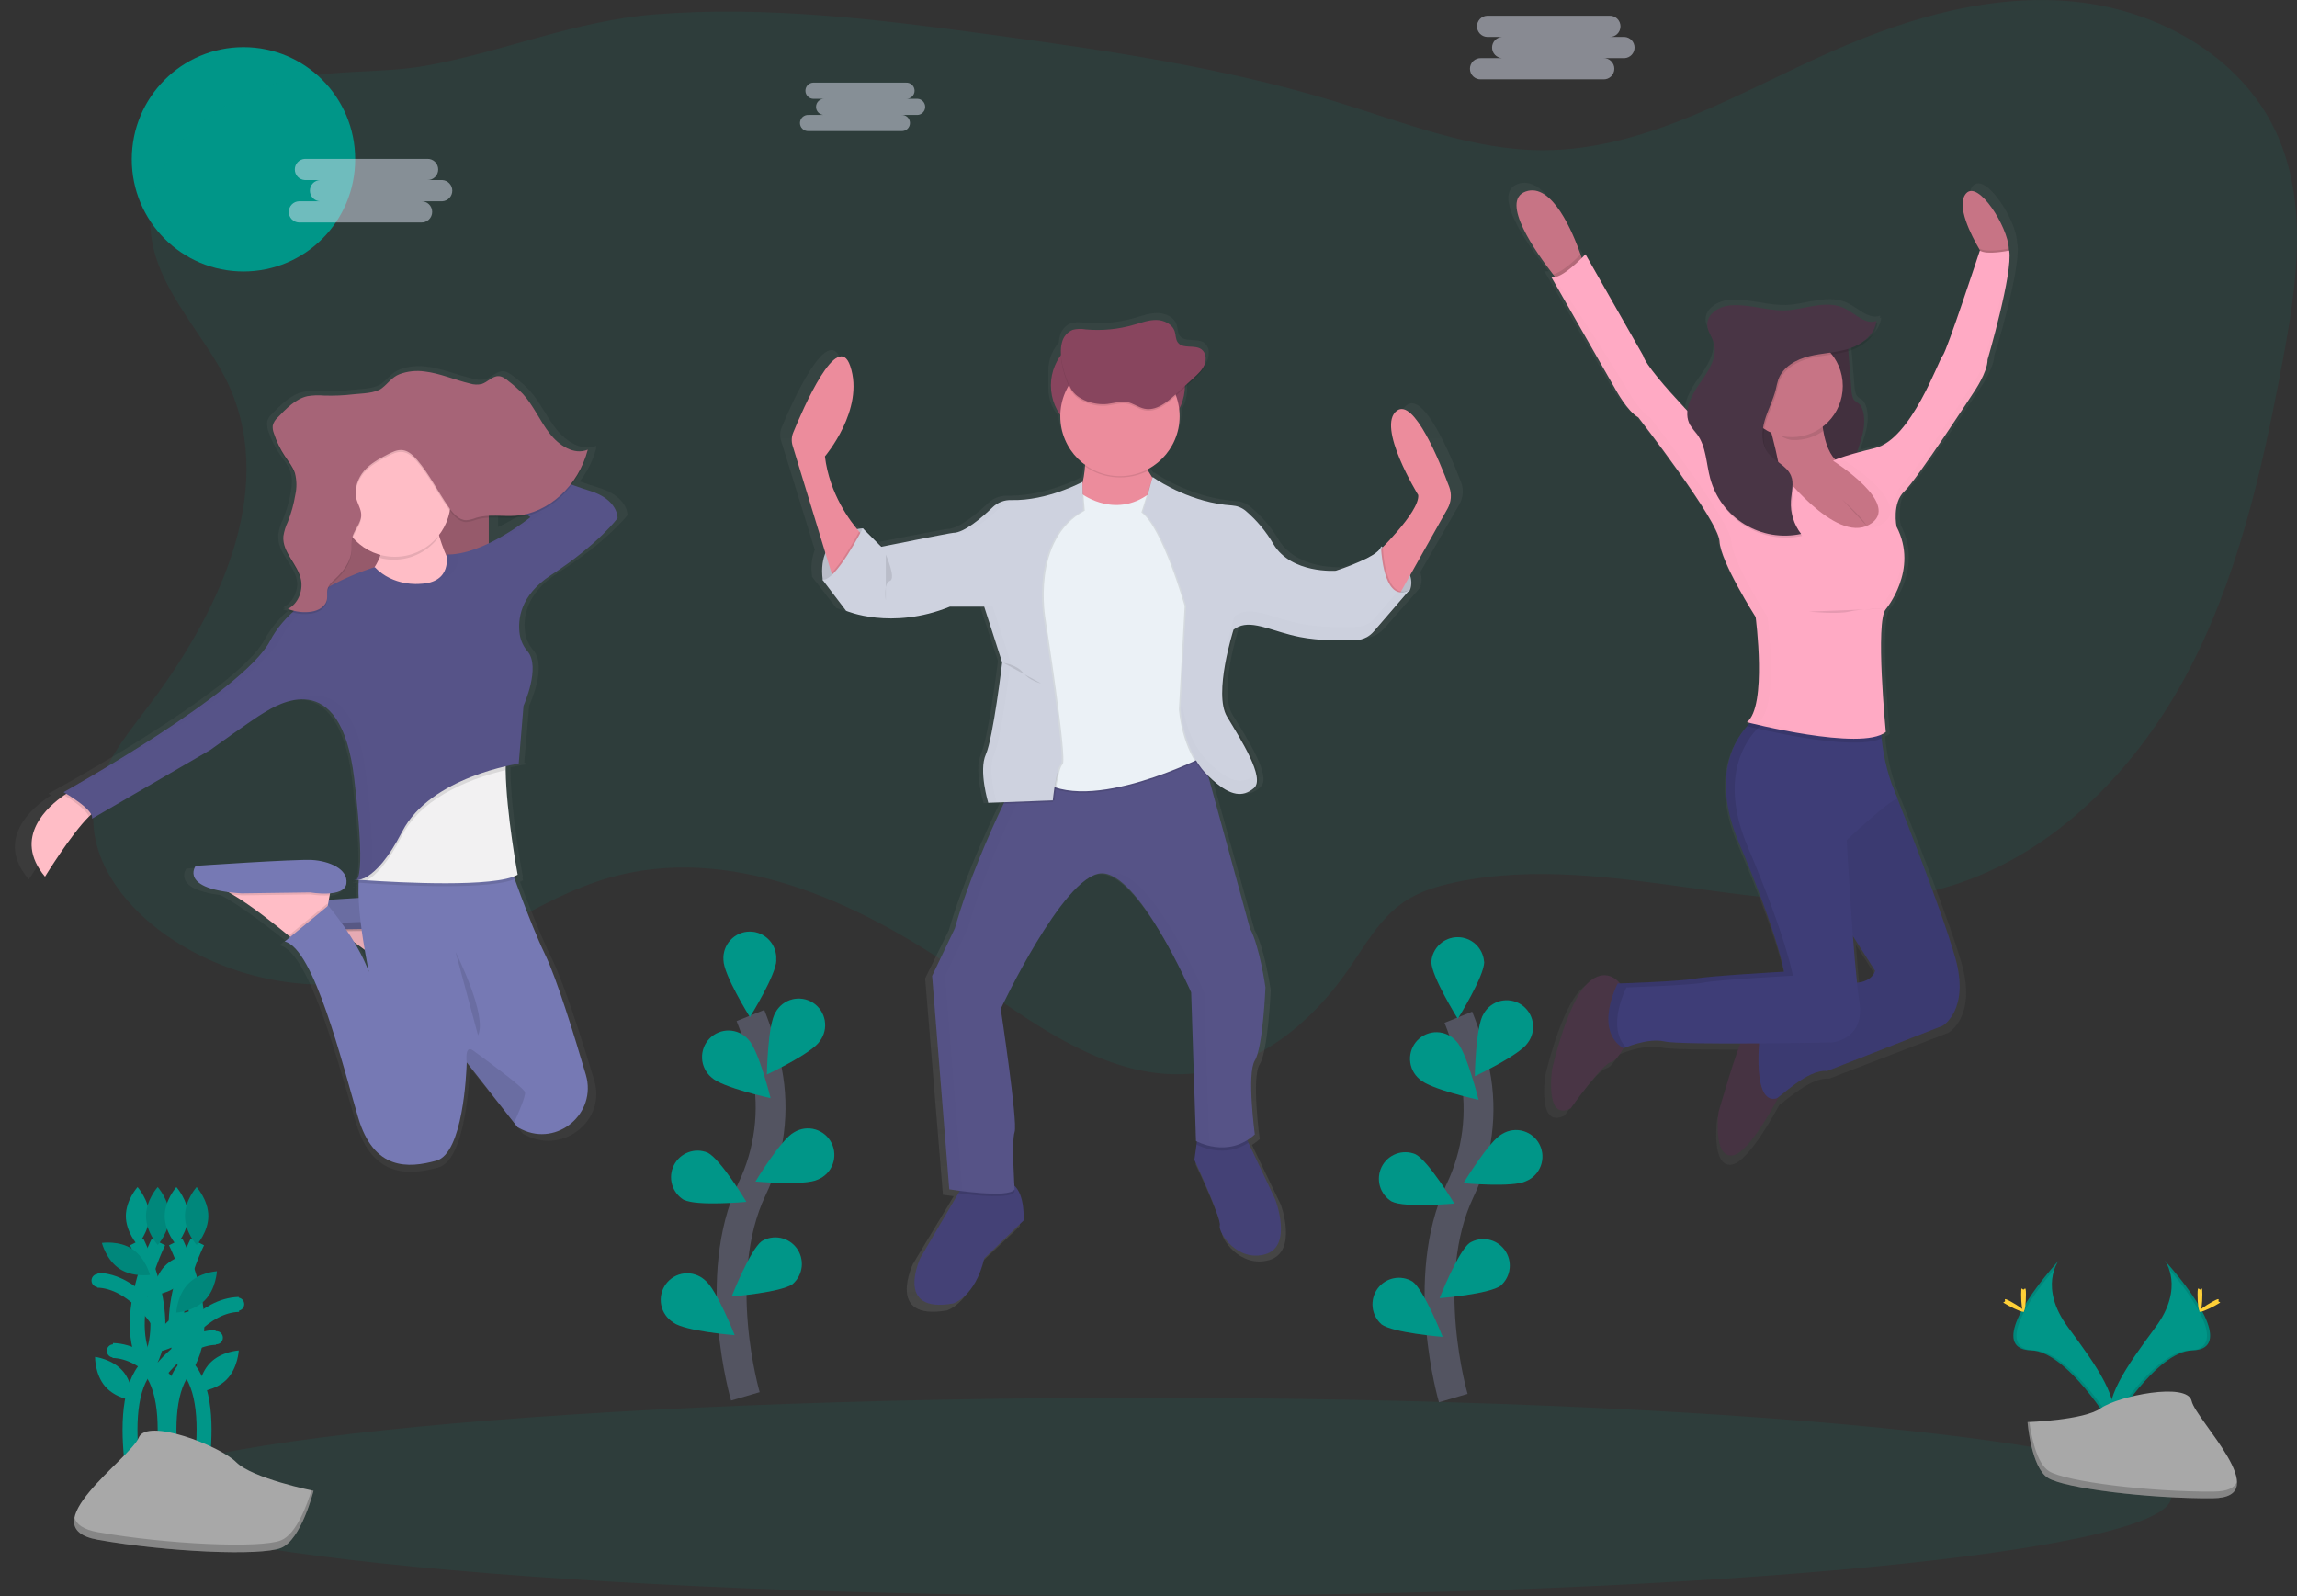 <svg width="154" height="107" viewBox="0 0 154 107" fill="none" xmlns="http://www.w3.org/2000/svg">
<rect x="0" y="0" width="154" height="107" fill="#333333" stroke="none"/>
<path d="M16.324 18.2C20.46 18.2 23.813 14.833 23.813 10.68C23.813 6.527 20.46 3.161 16.324 3.161C12.188 3.161 8.835 6.527 8.835 10.68C8.835 14.833 12.188 18.2 16.324 18.2Z" fill="#009688"/>
<path opacity="0.1" d="M15.409 25.988C18.554 33.12 14.543 41.332 9.821 47.515C8.241 49.589 6.496 51.763 6.277 54.364C6.013 57.545 8.159 60.47 10.704 62.382C15.347 65.866 21.687 66.943 27.212 65.185C31.987 63.666 36.001 60.235 40.818 58.852C48.872 56.536 57.409 60.376 64.307 65.16C69.19 68.543 74.418 72.664 80.305 71.939C84.446 71.43 87.961 68.51 90.347 65.073C91.499 63.413 92.501 61.553 94.177 60.434C95.174 59.768 96.346 59.415 97.517 59.163C108.211 56.868 119.561 62.469 130.114 59.588C137.242 57.647 142.925 51.986 146.46 45.472C149.994 38.959 151.643 31.604 153.017 24.317C153.994 19.141 154.804 13.55 152.56 8.789C150.186 3.749 144.689 0.694 139.166 0.121C133.642 -0.451 128.102 1.129 123.013 3.358C116.655 6.15 110.423 10.057 103.483 10.07C98.757 10.08 94.25 8.259 89.731 6.869C82.177 4.548 74.32 3.395 66.492 2.331C58.996 1.312 51.427 0.364 43.886 0.966C38.551 1.391 33.839 3.439 28.662 4.387C25.287 5.004 21.896 4.548 18.584 5.584C14.506 6.865 10.311 9.833 10.085 14.507C9.873 18.957 13.742 22.205 15.409 25.988Z" fill="#009688"/>
<path d="M97.958 32.338C97.27 30.538 95.497 26.307 94.329 27.146C92.853 28.207 95.804 32.895 95.804 32.895C95.888 33.755 94.229 35.546 93.34 36.439C93.34 36.368 93.34 36.327 93.34 36.327C93.331 36.361 93.318 36.394 93.301 36.424L93.227 36.384C93.207 36.455 93.171 36.521 93.122 36.576C93.122 36.455 93.114 36.384 93.114 36.384C92.943 37.11 89.963 38.03 89.963 38.03C89.963 38.03 89.883 38.03 89.744 38.03C88.916 38.03 86.761 37.843 85.762 36.238C85.246 35.369 84.585 34.595 83.808 33.949C83.542 33.74 83.219 33.617 82.882 33.597C80.123 33.419 77.888 32.017 77.442 31.717L77.36 31.661L77.342 31.712C77.237 31.562 77.136 31.402 77.041 31.237L76.993 31.148C77.661 30.811 78.223 30.295 78.616 29.658C79.01 29.02 79.22 28.285 79.224 27.535C79.224 27.507 79.224 27.478 79.224 27.45C79.466 27.029 79.594 26.551 79.594 26.064V25.579L80.224 25.016C80.512 24.759 80.81 24.487 80.957 24.133C81.016 23.99 81.042 23.835 81.034 23.68C81.048 23.547 81.029 23.413 80.977 23.29C80.925 23.168 80.843 23.06 80.738 22.978C80.255 22.643 79.449 22.978 79.1 22.512C78.939 22.302 78.968 22.016 78.889 21.768C78.728 21.265 78.148 20.993 77.611 20.985C77.075 20.977 76.561 21.173 76.046 21.32C74.963 21.629 73.832 21.735 72.711 21.634C72.408 21.58 72.096 21.591 71.798 21.666C71.615 21.742 71.453 21.86 71.324 22.01C71.195 22.16 71.104 22.339 71.057 22.532C71.017 22.676 70.993 22.825 70.986 22.975C70.536 23.484 70.288 24.14 70.287 24.82V26.064C70.288 26.728 70.525 27.37 70.955 27.874C71.006 28.459 71.183 29.027 71.474 29.536C71.766 30.046 72.164 30.485 72.642 30.825C72.642 30.857 72.642 30.89 72.642 30.923L72.663 30.936C72.637 31.322 72.577 31.704 72.485 32.08V31.997C72.485 31.997 70.23 33.202 67.814 33.231H67.548C67.072 33.215 66.608 33.39 66.259 33.717C65.544 34.393 64.291 35.462 63.521 35.462C63.36 35.462 59.294 36.259 58.621 36.392L57.363 35.154L57.324 35.227L57.25 35.154C57.112 35.165 56.976 35.185 56.841 35.214C56.196 34.448 54.908 32.665 54.61 30.273C54.61 30.273 57.392 27.091 56.369 24.126C55.496 21.6 53.091 27.015 52.408 28.647C52.288 28.932 52.273 29.25 52.366 29.545L54.626 36.859C54.411 37.426 54.349 38.04 54.447 38.639H54.421L56.068 40.759C56.068 40.759 57.306 41.29 59.244 41.28C60.664 41.282 62.072 41.011 63.391 40.481H63.772L63.7 40.508H65.66L66.907 44.295C66.865 44.639 66.263 49.448 65.779 50.524C65.636 50.883 65.571 51.269 65.589 51.656C65.615 52.399 65.735 53.136 65.949 53.848L67.041 53.807L66.999 53.893C66.074 55.797 64.529 59.189 63.616 62.359L62.026 65.594L63.218 80.103H63.267L63.358 80.117C63.487 80.137 63.681 80.166 63.935 80.198L63.842 80.36L61.214 84.727C61.214 84.727 59.341 88.579 63.486 87.852C63.486 87.852 65.017 87.406 65.642 84.779L68.368 82.212C68.368 82.212 68.495 80.507 67.724 79.826C67.675 79.038 67.553 76.739 67.741 76.185C67.969 75.516 66.775 67.815 66.775 67.815C66.775 67.815 71.089 58.83 73.702 58.606C73.893 58.593 74.085 58.618 74.267 58.681C76.414 59.383 79.016 64.596 79.781 66.218L79.817 66.293V66.307L79.846 66.37V66.388L79.871 66.443V66.458L79.894 66.508V66.519L79.913 66.56V66.576L79.928 66.606V66.62L79.937 66.642V66.655V66.67L79.945 66.689L80.285 76.79L80.319 76.808H80.335L80.306 77.017L80.158 78.06C80.158 78.06 82.031 82.023 81.917 82.524C81.803 83.026 83.165 85.036 85.095 84.478C87.025 83.92 85.877 80.774 85.877 80.774L84.018 76.928L83.936 76.756C84.121 76.642 84.295 76.512 84.457 76.366C84.457 76.366 83.89 72.237 84.457 71.344C85.024 70.451 85.195 66.377 85.195 66.377C85.195 66.377 84.797 63.587 84.116 62.359L81.261 52.128C82.117 52.927 82.782 53.24 83.338 53.219H83.43C83.674 53.223 83.915 53.163 84.129 53.044C84.243 52.979 84.351 52.903 84.451 52.816C84.47 52.799 84.488 52.782 84.504 52.762C85.298 52.093 83.596 49.469 82.631 47.91C81.701 46.406 82.982 42.318 83.079 42.014C83.165 41.951 83.257 41.897 83.354 41.852C83.554 41.767 83.768 41.72 83.985 41.715C84.91 41.747 86.047 42.281 87.455 42.55C88.434 42.717 89.425 42.794 90.418 42.781H90.476C90.87 42.781 91.228 42.773 91.518 42.761C91.782 42.751 92.041 42.681 92.275 42.556C92.475 42.439 92.657 42.291 92.813 42.119L95.284 39.316L95.22 39.347C95.339 39.029 95.339 38.678 95.22 38.36L97.831 33.831C97.963 33.608 98.043 33.358 98.065 33.099C98.087 32.841 98.05 32.581 97.958 32.338Z" fill="url(#paint0_linear)"/>
<path d="M68.621 81.829L65.99 84.36C65.388 86.948 63.908 87.386 63.908 87.386C59.908 88.101 61.715 84.313 61.715 84.313L64.252 80.002L64.565 79.47C64.565 79.47 66.374 78.92 67.579 79.25C67.731 79.292 67.871 79.369 67.99 79.474C68.745 80.132 68.621 81.829 68.621 81.829Z" fill="#444176"/>
<path d="M84.841 84.085C82.977 84.635 81.662 82.655 81.78 82.159C81.898 81.662 80.077 77.762 80.077 77.762L80.219 76.734L80.351 75.781L83.412 76.001L83.7 76.609L85.495 80.402C85.495 80.402 86.704 83.535 84.841 84.085Z" fill="#444176"/>
<path opacity="0.1" d="M68.018 79.904C67.73 80.4 65.393 80.15 64.254 79.994L64.566 79.462C64.566 79.462 66.375 78.912 67.58 79.242C67.732 79.284 67.873 79.361 67.991 79.466C68.007 79.734 68.018 79.904 68.018 79.904Z" fill="black"/>
<path opacity="0.1" d="M83.704 76.606C82.136 77.654 80.467 76.861 80.216 76.73L80.348 75.778L83.409 75.998L83.704 76.606Z" fill="black"/>
<path d="M84.129 71.1C83.581 71.98 84.129 76.053 84.129 76.053C82.32 77.704 80.184 76.493 80.184 76.493L79.861 66.534C79.861 66.534 76.3 58.335 73.779 58.555C71.258 58.775 67.094 67.633 67.094 67.633C67.094 67.633 68.244 75.226 68.025 75.883C67.806 76.539 68.025 79.734 68.025 79.734C67.641 80.394 63.642 79.734 63.642 79.734L62.492 65.427L64.019 62.234C64.897 59.109 66.388 55.764 67.281 53.888C67.724 52.955 68.02 52.386 68.02 52.386L70.936 51.776L80.4 49.806L83.8 62.234C84.457 63.444 84.841 66.196 84.841 66.196C84.841 66.196 84.676 70.22 84.129 71.1Z" fill="#565387"/>
<g opacity="0.1">
<path opacity="0.1" d="M81.06 76.493L80.738 66.534C80.738 66.534 77.176 58.335 74.655 58.555C74.543 58.566 74.431 58.591 74.325 58.629C76.783 59.449 79.862 66.534 79.862 66.534L80.184 76.493C80.856 76.836 81.613 76.975 82.363 76.892C81.909 76.837 81.468 76.702 81.06 76.493Z" fill="black"/>
<path opacity="0.1" d="M64.512 79.739L63.361 65.432L64.895 62.234C65.773 59.109 67.264 55.764 68.157 53.888C68.6 52.955 68.896 52.386 68.896 52.386L71.812 51.776L80.451 49.972L80.404 49.799L70.936 51.776L68.02 52.386C68.02 52.386 67.724 52.955 67.281 53.888C66.385 55.764 64.897 59.116 64.019 62.234L62.485 65.426L63.635 79.733C63.635 79.733 65.82 80.093 67.115 80.014C66.243 79.966 65.374 79.875 64.512 79.739Z" fill="black"/>
</g>
<path d="M57.847 35.418C57.847 35.418 54.724 35.58 55.162 38.884L56.038 38.994L57.353 37.565L58.01 36.355V36.08L57.847 35.418Z" fill="#CED2DF"/>
<path opacity="0.1" d="M57.847 35.418C57.847 35.418 54.724 35.58 55.162 38.884L56.038 38.994L57.353 37.565L58.01 36.355V36.08L57.847 35.418Z" fill="black"/>
<path d="M92.595 36.628C92.595 36.628 95.173 38.003 94.514 39.599L93.692 39.923L92.597 39.318L92.436 37.888L92.546 36.898L92.595 36.628Z" fill="#CED2DF"/>
<path opacity="0.1" d="M92.595 36.628C92.595 36.628 95.173 38.003 94.514 39.599L93.692 39.923L92.597 39.318L92.436 37.888L92.546 36.898L92.595 36.628Z" fill="black"/>
<path d="M76.047 22.431H73.855C71.978 22.431 70.457 23.959 70.457 25.843C70.457 27.727 71.978 29.254 73.855 29.254H76.047C77.923 29.254 79.444 27.727 79.444 25.843C79.444 23.959 77.923 22.431 76.047 22.431Z" fill="#88455E"/>
<path d="M57.827 35.886L55.908 38.959L55.747 38.412L53.141 29.885C53.051 29.594 53.066 29.281 53.181 29C53.84 27.392 56.163 22.045 57.005 24.544C57.991 27.455 55.306 30.596 55.306 30.596C55.611 33.145 57.037 34.993 57.598 35.633C57.739 35.8 57.827 35.886 57.827 35.886Z" fill="#EC8C9C"/>
<path d="M92.185 37.206C92.185 37.206 95.198 34.344 95.084 33.189C95.084 33.189 92.234 28.568 93.66 27.528C94.788 26.7 96.5 30.873 97.164 32.647C97.251 32.884 97.287 33.136 97.267 33.388C97.247 33.639 97.173 33.883 97.049 34.103L93.448 40.507L92.185 37.206Z" fill="#EC8C9C"/>
<path d="M72.676 29.228C72.676 29.228 73.223 32.749 71.635 34.071C70.047 35.392 76.184 35.384 76.184 35.384L78.376 33.348C78.376 33.348 75.855 30.981 76.622 29.221L72.676 29.228Z" fill="#EC8C9C"/>
<path opacity="0.1" d="M72.566 33.244C72.566 33.244 74.923 35.006 77.278 33.024L81.113 41.003L80.894 50.742C80.894 50.742 72.948 54.868 69.66 52.339C66.372 49.809 69.112 48.487 69.112 48.487L68.346 41.005L69.167 36.162C69.167 36.162 70.646 33.851 70.757 33.851C70.868 33.851 72.566 33.244 72.566 33.244Z" fill="black"/>
<path d="M72.566 33.134C72.566 33.134 74.922 34.899 77.279 32.914L81.115 40.893L80.895 50.632C80.895 50.632 72.949 54.758 69.661 52.229C66.374 49.699 69.114 48.377 69.114 48.377L68.347 40.895L69.168 36.052C69.168 36.052 70.647 33.741 70.758 33.741C70.87 33.741 72.566 33.134 72.566 33.134Z" fill="#EBF1F6"/>
<path opacity="0.1" d="M72.566 32.311C72.566 32.311 70.332 33.589 67.906 33.526C67.678 33.519 67.451 33.557 67.239 33.639C67.026 33.72 66.832 33.843 66.667 34.001C65.976 34.668 64.766 35.722 64.017 35.722C63.856 35.722 59.194 36.657 59.194 36.657L57.962 35.42C57.962 35.42 56.125 39.023 55.249 38.859L56.839 40.95C56.839 40.95 59.853 42.27 63.798 40.675H66.1L67.305 44.416C67.305 44.416 66.702 49.479 66.209 50.579C65.716 51.679 66.37 53.825 66.37 53.825L70.699 53.663C70.699 53.663 70.918 51.517 71.246 51.237C71.575 50.957 70.096 41.498 70.096 41.498C70.096 41.498 69.111 36.161 72.727 34.236L72.566 32.311Z" fill="black"/>
<path opacity="0.1" d="M70.934 51.782C70.775 52.435 70.661 53.098 70.594 53.767L67.281 53.893C67.724 52.96 68.02 52.391 68.02 52.391L70.934 51.782Z" fill="black"/>
<path opacity="0.1" d="M57.827 35.886L55.908 38.959L55.747 38.412C56.451 37.71 57.276 36.243 57.604 35.632C57.74 35.8 57.827 35.886 57.827 35.886Z" fill="black"/>
<path d="M72.566 32.311C72.566 32.311 70.22 33.589 67.796 33.526C67.569 33.519 67.342 33.557 67.129 33.639C66.916 33.72 66.722 33.843 66.557 34.001C65.866 34.668 64.656 35.722 63.907 35.722C63.746 35.722 59.084 36.657 59.084 36.657L57.847 35.418C57.847 35.418 56.011 39.022 55.135 38.857L56.725 40.948C56.725 40.948 59.739 42.268 63.684 40.673H65.985L67.19 44.413C67.19 44.413 66.588 49.476 66.095 50.576C65.602 51.675 66.256 53.822 66.256 53.822L70.585 53.66C70.585 53.66 70.803 51.514 71.132 51.234C71.461 50.954 69.982 41.495 69.982 41.495C69.982 41.495 68.996 36.157 72.612 34.233L72.566 32.311Z" fill="#CED2DF"/>
<path opacity="0.1" d="M77.279 31.978C77.279 31.978 79.515 33.689 82.5 33.886C82.827 33.907 83.139 34.028 83.394 34.234C84.147 34.875 84.785 35.641 85.28 36.499C86.485 38.48 89.444 38.26 89.444 38.26C89.444 38.26 92.321 37.353 92.486 36.643C92.486 36.643 92.568 40.525 94.377 39.586L91.998 42.339C91.848 42.513 91.664 42.654 91.457 42.754C91.251 42.854 91.026 42.911 90.798 42.92C89.903 42.956 88.351 42.967 87.039 42.711C85.066 42.326 83.642 41.392 82.602 42.216C82.602 42.216 81.232 46.508 82.163 48.049C83.094 49.59 84.741 52.175 83.972 52.837C83.204 53.498 82.273 53.442 80.739 51.847C79.206 50.252 79.04 47.556 79.04 47.556L79.423 40.623C79.423 40.623 77.945 35.395 76.524 34.351L77.279 31.978Z" fill="black"/>
<path opacity="0.1" d="M94.595 39.517L92.209 42.281C92.05 42.465 91.854 42.611 91.634 42.711C91.438 42.8 91.227 42.85 91.012 42.859C90.118 42.896 88.565 42.907 87.254 42.65C85.408 42.289 84.042 41.448 83.021 42.016C82.948 42.056 82.879 42.102 82.814 42.153C82.814 42.153 81.445 46.445 82.376 47.986C83.307 49.528 84.954 52.112 84.185 52.774C84.057 52.887 83.912 52.982 83.757 53.054C83.067 53.366 82.212 53.096 80.952 51.784C79.419 50.187 79.253 47.493 79.253 47.493L79.636 40.56C79.636 40.56 78.157 35.332 76.737 34.288L77.363 32.031C77.795 32.325 79.95 33.709 82.615 33.885C82.941 33.905 83.254 34.027 83.509 34.233C84.261 34.874 84.899 35.64 85.395 36.497C86.6 38.478 89.559 38.258 89.559 38.258C90.269 38.031 90.961 37.755 91.632 37.43C92.053 37.223 92.423 36.997 92.599 36.783C92.648 36.727 92.684 36.661 92.704 36.589C92.704 36.589 92.787 40.452 94.595 39.517Z" fill="black"/>
<path d="M94.485 39.572L92.101 42.339C91.97 42.491 91.813 42.618 91.637 42.715C91.412 42.837 91.162 42.907 90.906 42.917C90.012 42.954 88.459 42.965 87.148 42.708C85.368 42.36 84.032 41.565 83.025 42.019C82.91 42.069 82.802 42.134 82.703 42.212C82.703 42.212 81.334 46.503 82.265 48.044C83.196 49.586 84.842 52.17 84.074 52.832C83.975 52.918 83.867 52.993 83.752 53.057C83.043 53.45 82.167 53.219 80.838 51.842C79.304 50.246 79.138 47.551 79.138 47.551L79.522 40.618C79.522 40.618 78.043 35.391 76.622 34.346L77.279 31.979L77.358 32.034C77.79 32.329 79.945 33.712 82.61 33.888C82.936 33.909 83.249 34.03 83.504 34.236C84.257 34.877 84.894 35.643 85.39 36.5C86.595 38.482 89.554 38.262 89.554 38.262C90.264 38.034 90.956 37.758 91.627 37.434C92.125 37.178 92.531 36.898 92.594 36.643C92.594 36.643 92.594 36.693 92.594 36.782C92.642 37.45 92.884 40.398 94.485 39.572Z" fill="#CED2DF"/>
<path opacity="0.1" d="M76.671 29.31H72.643C72.732 29.953 72.757 30.604 72.719 31.251C73.334 31.686 74.055 31.944 74.805 31.998C75.554 32.052 76.305 31.9 76.975 31.559C76.588 30.841 76.353 30.025 76.671 29.31Z" fill="black"/>
<path d="M75.087 31.923C77.296 31.923 79.087 30.125 79.087 27.907C79.087 25.688 77.296 23.89 75.087 23.89C72.878 23.89 71.087 25.688 71.087 27.907C71.087 30.125 72.878 31.923 75.087 31.923Z" fill="#EC8C9C"/>
<path opacity="0.1" d="M74.256 27.192C74.702 27.138 75.148 26.98 75.588 27.069C75.987 27.149 76.327 27.426 76.727 27.51C77.497 27.672 78.212 27.103 78.793 26.572L80.05 25.424C80.329 25.17 80.615 24.903 80.759 24.553C80.902 24.204 80.852 23.745 80.546 23.525C80.087 23.201 79.296 23.525 78.964 23.065C78.814 22.858 78.837 22.58 78.76 22.333C78.599 21.838 78.044 21.568 77.526 21.561C77.007 21.555 76.511 21.745 76.015 21.885C74.97 22.189 73.877 22.294 72.793 22.194C72.501 22.14 72.2 22.15 71.912 22.224C71.735 22.3 71.578 22.417 71.453 22.565C71.329 22.713 71.241 22.888 71.197 23.077C70.949 23.957 71.372 25.375 71.797 26.163C72.223 26.951 73.407 27.297 74.256 27.192Z" fill="black"/>
<path d="M74.256 27.082C74.702 27.028 75.148 26.87 75.588 26.959C75.987 27.04 76.327 27.316 76.727 27.4C77.497 27.562 78.212 26.993 78.793 26.462L80.05 25.314C80.329 25.06 80.615 24.793 80.759 24.444C80.902 24.094 80.852 23.635 80.546 23.415C80.087 23.091 79.296 23.415 78.964 22.955C78.814 22.748 78.837 22.47 78.76 22.223C78.599 21.728 78.044 21.458 77.526 21.451C77.007 21.445 76.511 21.636 76.015 21.775C74.97 22.079 73.877 22.184 72.793 22.084C72.501 22.03 72.2 22.04 71.912 22.114C71.735 22.19 71.578 22.307 71.453 22.455C71.329 22.603 71.241 22.778 71.197 22.967C70.949 23.847 71.372 25.265 71.797 26.053C72.223 26.841 73.407 27.179 74.256 27.082Z" fill="#88455E"/>
<path opacity="0.1" d="M67.279 44.442C67.279 44.442 68.155 44.552 68.594 45.102C69.032 45.652 69.798 45.817 69.798 45.817" fill="black"/>
<path opacity="0.1" d="M59.387 37.178C59.387 37.178 60.102 38.781 59.661 38.943C59.22 39.104 59.387 40.262 59.387 40.262" fill="black"/>
<g opacity="0.1">
<path opacity="0.1" d="M59.634 36.628C59.634 36.628 64.291 35.693 64.452 35.693C65.203 35.693 66.411 34.639 67.102 33.972C67.312 33.77 67.571 33.626 67.853 33.553H67.793C67.565 33.546 67.339 33.584 67.126 33.666C66.913 33.748 66.719 33.871 66.554 34.029C65.863 34.695 64.653 35.75 63.904 35.75C63.774 35.75 60.794 36.343 59.584 36.584L59.634 36.628Z" fill="black"/>
<path opacity="0.1" d="M72.572 32.542V32.337C71.452 32.91 70.246 33.298 69.003 33.484C70.237 33.373 71.443 33.055 72.572 32.542Z" fill="black"/>
<path opacity="0.1" d="M66.814 53.794C66.814 53.794 66.156 51.648 66.652 50.548C67.148 49.448 67.748 44.385 67.748 44.385L66.546 40.644H64.238L64.097 40.699H65.99L67.19 44.442C67.19 44.442 66.588 49.505 66.095 50.605C65.602 51.705 66.256 53.851 66.256 53.851L70.585 53.689V53.655L66.814 53.794Z" fill="black"/>
</g>
<g opacity="0.1">
<path opacity="0.1" d="M84.129 51.952C84.029 52.038 83.921 52.113 83.806 52.177C83.098 52.57 82.221 52.339 80.892 50.962C79.675 49.696 79.32 47.727 79.225 46.981L79.193 47.551C79.193 47.551 79.354 50.247 80.892 51.842C82.221 53.223 83.098 53.45 83.806 53.057C83.921 52.993 84.029 52.918 84.129 52.832C84.359 52.633 84.372 52.259 84.251 51.794C84.221 51.854 84.18 51.908 84.129 51.952Z" fill="black"/>
<path opacity="0.1" d="M93.71 39.654L92.159 41.455C92.028 41.606 91.871 41.733 91.695 41.83C91.47 41.953 91.22 42.022 90.964 42.032C90.07 42.069 88.517 42.081 87.205 41.823C85.425 41.476 84.09 40.68 83.083 41.134C82.968 41.185 82.86 41.249 82.761 41.327C82.761 41.327 81.877 44.099 82.012 45.987C82.117 44.222 82.761 42.207 82.761 42.207C82.86 42.129 82.968 42.065 83.083 42.014C84.092 41.56 85.425 42.355 87.205 42.703C88.517 42.959 90.068 42.947 90.964 42.912C91.22 42.902 91.47 42.833 91.695 42.71C91.87 42.615 92.027 42.489 92.159 42.339L94.544 39.575C94.421 39.652 94.281 39.7 94.137 39.713C93.992 39.727 93.846 39.707 93.71 39.654Z" fill="black"/>
</g>
<path d="M23.655 59.467C23.674 59.486 23.699 59.497 23.725 59.501C23.752 59.504 23.779 59.499 23.802 59.486C23.752 59.487 23.703 59.481 23.655 59.467Z" fill="url(#paint1_linear)"/>
<path d="M40.072 32.673C39.782 32.589 39.368 32.452 38.87 32.277C39.387 31.609 39.766 30.843 39.983 30.026L39.941 30.042C39.956 29.991 39.97 29.943 39.983 29.891C39.028 30.281 37.971 29.621 37.298 28.773C36.624 27.926 36.17 26.875 35.432 26.095C35.125 25.785 34.794 25.499 34.443 25.239C34.226 25.078 33.992 24.895 33.726 24.887C33.296 24.874 32.96 25.297 32.546 25.422C32.273 25.484 31.989 25.473 31.722 25.391C30.654 25.145 29.628 24.691 28.538 24.571C27.954 24.499 27.362 24.566 26.809 24.767C26.262 24.976 26.012 25.391 25.569 25.725C25.086 26.082 24.142 26.074 23.579 26.137C22.897 26.215 22.21 26.244 21.524 26.223C21.13 26.188 20.733 26.203 20.342 26.266C19.525 26.446 18.869 27.098 18.257 27.722C18.09 27.863 17.97 28.052 17.913 28.264C17.905 28.324 17.905 28.384 17.913 28.444C17.906 28.607 17.934 28.769 17.995 28.921C18.183 29.482 18.449 30.014 18.786 30.501C19.035 30.86 19.327 31.198 19.469 31.623C19.536 31.833 19.571 32.051 19.573 32.27C19.566 32.504 19.542 32.736 19.501 32.966C19.393 33.601 19.215 34.222 18.971 34.818C18.819 35.124 18.715 35.451 18.662 35.789C18.657 35.858 18.657 35.927 18.662 35.996C18.621 37.063 19.694 37.831 19.902 38.892C19.919 38.981 19.929 39.07 19.933 39.159C19.91 39.821 19.535 40.468 18.98 40.725C19.029 40.745 19.079 40.761 19.129 40.777C19.081 40.807 19.032 40.834 18.98 40.858C19.082 40.897 19.185 40.931 19.29 40.958C18.66 41.509 18.131 42.166 17.726 42.899C15.862 46.383 3.239 53.207 3.239 53.207L3.426 53.314L3.275 53.413C2.182 54.142 -0.381 56.269 1.936 58.959C1.936 58.959 3.745 56.093 5.013 54.872C5.069 54.817 5.125 54.767 5.174 54.72C5.202 54.763 5.22 54.811 5.229 54.862C5.237 54.912 5.235 54.964 5.222 55.014L13.521 50.331C13.521 50.331 16.471 48.258 17.294 47.79C17.873 47.428 18.504 47.155 19.164 46.982L19.067 47.022C19.378 46.936 19.698 46.891 20.02 46.886C21.489 46.909 23.08 47.989 23.604 52.267C24.306 57.997 23.981 59.03 23.755 59.171C23.727 59.169 23.7 59.164 23.673 59.156C23.68 59.163 23.688 59.168 23.695 59.173C23.665 59.17 23.635 59.165 23.605 59.156C23.622 59.171 23.641 59.182 23.663 59.187C23.684 59.192 23.706 59.192 23.728 59.185C23.743 59.19 23.759 59.191 23.775 59.19C23.791 59.188 23.806 59.182 23.82 59.174C23.857 59.176 23.894 59.176 23.931 59.174C23.931 59.227 23.927 59.281 23.919 59.336C23.908 59.336 23.853 59.367 23.919 59.37C23.902 59.693 23.903 60.044 23.919 60.412C23.19 60.452 22.46 60.496 21.825 60.535L21.882 60.232L21.907 60.096C22.468 60.051 23 59.886 23.062 59.43C23.199 58.427 21.828 57.892 20.662 57.825C19.496 57.759 12.502 58.226 12.502 58.226C12.502 58.226 11.453 59.59 14.779 60.006C14.878 60.057 14.981 60.111 15.087 60.167C16.39 60.913 18.157 62.286 19.005 62.962L19.122 63.056L18.742 63.367C20.799 63.834 22.789 71.728 23.886 75.336C24.983 78.945 27.383 78.814 29.372 78.278C31.236 77.777 31.466 72.342 31.497 71.66V71.59L34.812 75.702L35.063 76.014C35.16 76.064 35.256 76.112 35.35 76.156C37.86 77.355 40.632 75.056 39.844 72.436C39.047 69.795 37.81 65.888 36.985 64.237C36.294 62.854 35.402 60.557 34.86 59.119C34.931 59.091 34.999 59.058 35.065 59.02C35.065 59.02 35.052 58.956 35.031 58.838L35.065 58.82C35.065 58.82 34.26 54.66 34.224 51.703C34.224 51.651 34.224 51.597 34.224 51.541C34.224 51.509 34.224 51.477 34.224 51.446C34.823 51.308 35.203 51.255 35.203 51.255L35.215 51.126L35.145 51.14L35.479 47.308C35.479 47.308 36.703 44.693 35.766 43.604C35.481 43.286 35.29 42.894 35.216 42.472C35.055 41.471 35.216 39.8 37.399 38.412C40.759 36.272 42.071 34.53 42.071 34.53C42.071 34.53 42.129 33.282 40.072 32.673ZM33.398 35.332V33.561C34.021 33.531 34.657 33.603 35.284 33.561C35.592 33.54 35.897 33.488 36.194 33.408L36.346 33.513C35.429 34.221 34.441 34.831 33.398 35.332ZM23.869 63.095C24.116 63.266 24.364 63.444 24.607 63.624C24.759 64.497 24.892 65.114 24.902 65.157C24.624 64.438 24.278 63.748 23.869 63.095Z" fill="url(#paint2_linear)"/>
<path d="M29.195 61.639L29.05 62.43L28.939 63.035L28.736 64.141L26.767 65.524C26.767 65.524 26.59 65.372 26.297 65.131C25.492 64.465 23.795 63.113 22.55 62.382C22.23 62.176 21.884 62.016 21.521 61.904L29.195 61.639Z" fill="#FFBDC6"/>
<path opacity="0.1" d="M29.195 61.639L29.05 62.43C28.616 62.454 28.181 62.432 27.752 62.364L23.159 62.43C22.942 62.417 22.739 62.399 22.549 62.38C22.229 62.175 21.882 62.014 21.519 61.903L29.195 61.639Z" fill="black"/>
<path d="M27.752 62.234C27.752 62.234 30.049 62.629 30.179 61.641C30.31 60.653 28.999 60.132 27.886 60.057C26.772 59.983 20.076 60.455 20.076 60.455C20.076 60.455 18.895 62.035 23.159 62.299L27.752 62.234Z" fill="#7679B4"/>
<path opacity="0.1" d="M29.195 61.639L29.05 62.43L28.939 63.035L28.736 64.141L26.767 65.524C26.767 65.524 26.59 65.372 26.297 65.131C25.492 64.465 23.795 63.113 22.55 62.382C22.23 62.176 21.884 62.016 21.521 61.904L29.195 61.639Z" fill="black"/>
<path opacity="0.1" d="M29.195 61.639L29.05 62.43C28.616 62.454 28.181 62.432 27.752 62.364L23.159 62.43C22.942 62.417 22.739 62.399 22.549 62.38C22.229 62.175 21.882 62.014 21.519 61.903L29.195 61.639Z" fill="black"/>
<path opacity="0.1" d="M27.752 62.234C27.752 62.234 30.049 62.629 30.179 61.641C30.31 60.653 28.999 60.132 27.886 60.057C26.772 59.983 20.076 60.455 20.076 60.455C20.076 60.455 18.895 62.035 23.159 62.299L27.752 62.234Z" fill="black"/>
<path d="M32.77 29.754H20.764V44.049H32.77V29.754Z" fill="#A66477"/>
<path opacity="0.1" d="M32.77 29.754H20.764V44.049H32.77V29.754Z" fill="black"/>
<path d="M6.691 54.228C6.493 54.278 6.242 54.469 5.96 54.747C4.747 55.95 3.017 58.773 3.017 58.773C0.8 56.123 3.254 54.029 4.306 53.309C4.56 53.134 4.731 53.041 4.731 53.041L6.691 54.228Z" fill="#FFBDC6"/>
<path d="M29.065 34.267C29.065 34.267 29.656 38.417 31.689 39.405C33.722 40.394 29.065 42.237 29.065 42.237L22.7 39.866C22.7 39.866 26.308 38.681 25.587 35.188L29.065 34.267Z" fill="#FFBDC6"/>
<path d="M22.247 59.234L22.102 60.025L21.991 60.63L21.788 61.736L19.82 63.119C19.82 63.119 19.642 62.967 19.349 62.726C18.544 62.06 16.848 60.708 15.602 59.976C15.283 59.771 14.936 59.611 14.573 59.499L22.247 59.234Z" fill="#FFBDC6"/>
<path opacity="0.1" d="M22.247 59.234L22.102 60.025C21.668 60.049 21.233 60.027 20.804 59.959L16.211 60.025C15.994 60.012 15.791 59.994 15.601 59.975C15.281 59.77 14.935 59.609 14.572 59.498L22.247 59.234Z" fill="black"/>
<path d="M20.797 59.828C20.797 59.828 23.095 60.222 23.225 59.234C23.355 58.246 22.044 57.718 20.928 57.654C19.812 57.589 13.12 58.048 13.12 58.048C13.12 58.048 11.939 59.629 16.203 59.892L20.797 59.828Z" fill="#7679B4"/>
<path opacity="0.1" d="M21.985 60.632L21.782 61.738L19.813 63.121C19.813 63.121 19.636 62.969 19.343 62.728L21.946 60.585L21.985 60.632Z" fill="black"/>
<path d="M34.973 75.713C34.883 75.669 34.792 75.622 34.699 75.572L34.459 75.265L31.289 71.221V71.292C31.268 71.964 31.039 77.317 29.258 77.811C27.355 78.338 25.058 78.469 24.01 74.912C22.961 71.356 21.057 63.582 19.088 63.121L22.007 60.716C22.007 60.716 23.94 62.98 24.73 65.16C24.701 65.021 23.365 58.76 24.467 57.654H34.045C34.045 57.654 35.521 61.882 36.539 63.978C37.328 65.605 38.512 69.452 39.277 72.054C40.035 74.629 37.389 76.894 34.973 75.713Z" fill="#7679B4"/>
<path opacity="0.1" d="M34.706 58.838C33.229 59.716 26.734 59.358 24.617 59.216L24.042 59.174C23.979 59.174 24.052 59.139 24.052 59.139L24.111 58.54L25.685 54.522L34.116 49.618C33.946 50.134 33.888 50.925 33.902 51.832C33.944 54.741 34.706 58.838 34.706 58.838Z" fill="black"/>
<path d="M34.706 58.642C33.229 59.52 26.734 59.163 24.617 59.02L24.042 58.978H23.947L24.052 58.951L24.57 58.813L25.685 54.333L34.116 49.425C33.946 49.941 33.888 50.732 33.902 51.64C33.944 54.543 34.706 58.642 34.706 58.642Z" fill="#F2F1F2"/>
<path opacity="0.1" d="M33.902 51.633C32.188 52.03 28.415 53.196 26.965 56.001C25.999 57.874 25.194 58.678 24.618 59.014L24.043 58.972L24.053 58.936L24.572 58.799L25.686 54.319L34.118 49.411C33.944 49.942 33.887 50.726 33.902 51.633Z" fill="black"/>
<path opacity="0.1" d="M4.723 53.042L6.691 54.228C6.493 54.278 6.242 54.469 5.96 54.747C5.799 54.262 4.765 53.595 4.297 53.311C4.552 53.136 4.723 53.042 4.723 53.042Z" fill="black"/>
<path opacity="0.1" d="M23.697 59.054C23.675 59.067 23.65 59.072 23.625 59.068C23.6 59.065 23.577 59.054 23.558 59.037C23.604 59.049 23.65 59.055 23.697 59.054Z" fill="black"/>
<path d="M28.145 39.142C28.145 39.142 26.373 39.339 25.126 38.022C25.126 38.022 19.878 39.538 18.106 42.964C16.334 46.389 4.262 53.109 4.262 53.109C4.262 53.109 6.356 54.294 6.165 54.888L14.103 50.276C14.103 50.276 16.924 48.233 17.711 47.773C18.499 47.312 22.829 44.479 23.747 52.187C24.665 59.894 23.747 58.98 23.747 58.98C23.747 58.98 25.06 59.441 26.969 55.745C28.878 52.049 34.777 51.2 34.777 51.2L35.099 47.318C35.099 47.318 36.27 44.743 35.373 43.669C35.099 43.353 34.917 42.967 34.848 42.554C34.698 41.568 34.848 39.923 36.942 38.556C40.163 36.453 41.404 34.736 41.404 34.736C41.404 34.736 41.47 33.484 39.501 32.892C37.533 32.3 29.529 29.071 29.529 29.071L29.266 30.19L35.564 34.671C35.564 34.671 32.415 37.239 29.926 37.175C29.917 37.163 30.376 39.075 28.145 39.142Z" fill="#565388"/>
<path opacity="0.1" d="M29.361 36.073C29.206 35.542 29.085 35.002 28.998 34.456L25.52 35.384C25.673 36.05 25.645 36.745 25.442 37.398C26.152 37.588 26.903 37.564 27.6 37.328C28.297 37.092 28.91 36.655 29.361 36.072V36.073Z" fill="black"/>
<path d="M26.473 37.33C28.538 37.33 30.213 35.648 30.213 33.574C30.213 31.5 28.538 29.818 26.473 29.818C24.407 29.818 22.732 31.5 22.732 33.574C22.732 35.648 24.407 37.33 26.473 37.33Z" fill="#FFBDC6"/>
<path opacity="0.1" d="M28.46 25.032C29.498 25.15 30.485 25.598 31.507 25.841C31.762 25.921 32.034 25.932 32.294 25.872C32.691 25.749 33.013 25.331 33.422 25.344C33.675 25.344 33.905 25.526 34.108 25.692C34.444 25.948 34.761 26.23 35.054 26.535C35.758 27.303 36.196 28.338 36.839 29.173C37.481 30.008 38.495 30.658 39.408 30.274C38.788 32.701 36.752 34.556 34.551 34.706C33.673 34.766 32.779 34.584 31.924 34.842C31.712 34.929 31.488 34.984 31.26 35.004C30.777 35.004 30.377 34.553 30.071 34.114C29.356 33.083 28.783 31.911 27.977 30.972C27.712 30.661 27.397 30.365 27.022 30.308C26.647 30.252 26.3 30.431 25.965 30.606C25.413 30.894 24.847 31.192 24.419 31.683C23.99 32.175 23.72 32.911 23.897 33.577C23.992 33.937 24.211 34.26 24.219 34.637C24.219 35.235 23.7 35.674 23.596 36.254C23.573 36.499 23.564 36.746 23.57 36.992C23.523 37.791 23.005 38.448 22.46 38.947C22.249 39.143 22.014 39.352 21.953 39.654C21.911 39.86 21.953 40.078 21.925 40.287C21.846 40.806 21.331 41.068 20.875 41.136C20.343 41.214 19.799 41.15 19.299 40.948C19.944 40.646 20.329 39.784 20.181 39.007C19.978 37.938 18.908 37.172 18.998 36.081C19.049 35.748 19.149 35.423 19.295 35.119C19.528 34.531 19.698 33.919 19.8 33.294C19.906 32.814 19.895 32.315 19.77 31.839C19.633 31.42 19.354 31.087 19.116 30.732C18.793 30.251 18.538 29.727 18.359 29.175C18.294 29.012 18.269 28.835 18.286 28.66C18.338 28.454 18.45 28.268 18.608 28.127C19.195 27.51 19.823 26.868 20.603 26.69C20.975 26.628 21.354 26.613 21.73 26.646C22.387 26.668 23.044 26.639 23.697 26.562C24.235 26.499 25.147 26.507 25.601 26.155C26.025 25.831 26.265 25.419 26.788 25.212C27.323 25.015 27.897 24.954 28.46 25.032Z" fill="black"/>
<path opacity="0.1" d="M30.54 63.813C30.54 63.813 32.705 68.095 32.049 69.413L30.54 63.813Z" fill="black"/>
<path opacity="0.1" d="M34.466 75.265L31.295 71.221V71.292C31.295 71.292 31.112 69.986 31.716 70.425C33.038 71.386 35.155 72.962 35.2 73.233C35.245 73.505 34.772 74.595 34.466 75.265Z" fill="black"/>
<g opacity="0.1">
<path opacity="0.1" d="M29.98 37.163C29.98 37.163 30.247 38.276 29.382 38.833C30.714 38.603 30.772 37.563 30.732 37.11C30.483 37.151 30.231 37.168 29.98 37.163Z" fill="black"/>
<path opacity="0.1" d="M5.051 52.845C5.051 52.845 17.123 46.126 18.895 42.7C20.166 40.241 23.228 38.768 24.855 38.131C23.668 38.53 19.673 40.062 18.172 42.964C16.4 46.389 4.328 53.108 4.328 53.108L5.051 52.845Z" fill="black"/>
<path opacity="0.1" d="M32.328 36.641C34.382 35.994 36.346 34.398 36.346 34.398L30.047 29.917L30.191 29.302L29.588 29.06L29.326 30.179L35.624 34.66C34.613 35.457 33.506 36.123 32.328 36.641Z" fill="black"/>
<path opacity="0.1" d="M32.368 51.823C33.173 51.547 33.999 51.337 34.838 51.197L34.849 51.069C34.004 51.255 33.175 51.507 32.368 51.823Z" fill="black"/>
<path opacity="0.1" d="M24.735 58.724H24.677C24.655 58.737 24.629 58.742 24.605 58.739C24.58 58.735 24.556 58.724 24.538 58.707C24.583 58.719 24.63 58.725 24.677 58.724C24.892 58.598 25.216 57.615 24.538 51.921C23.813 45.843 20.968 46.32 19.411 47.019C21.002 46.579 23.193 46.959 23.817 52.185C24.495 57.879 24.171 58.864 23.955 58.988C24.235 58.978 24.506 58.886 24.735 58.724Z" fill="black"/>
<path opacity="0.1" d="M23.955 58.99C23.908 58.991 23.862 58.985 23.817 58.972C23.835 58.989 23.858 59.001 23.883 59.004C23.908 59.007 23.933 59.002 23.955 58.99Z" fill="black"/>
</g>
<path d="M28.46 24.904C29.498 25.023 30.485 25.471 31.507 25.713C31.762 25.794 32.034 25.804 32.294 25.744C32.691 25.621 33.013 25.204 33.422 25.217C33.675 25.217 33.905 25.398 34.108 25.564C34.444 25.82 34.761 26.102 35.054 26.407C35.758 27.175 36.196 28.21 36.839 29.045C37.481 29.88 38.495 30.53 39.408 30.147C38.788 32.573 36.752 34.428 34.551 34.579C33.673 34.638 32.779 34.456 31.924 34.714C31.712 34.801 31.488 34.856 31.26 34.876C30.777 34.876 30.377 34.425 30.071 33.987C29.356 32.955 28.783 31.784 27.977 30.844C27.712 30.533 27.397 30.237 27.022 30.181C26.647 30.124 26.3 30.304 25.965 30.478C25.413 30.766 24.847 31.064 24.419 31.555C23.99 32.047 23.72 32.783 23.897 33.45C23.992 33.809 24.211 34.132 24.219 34.509C24.219 35.108 23.7 35.546 23.596 36.127C23.573 36.372 23.564 36.618 23.57 36.864C23.523 37.663 23.005 38.32 22.46 38.82C22.249 39.015 22.014 39.224 21.953 39.526C21.911 39.732 21.953 39.95 21.925 40.159C21.846 40.678 21.331 40.94 20.875 41.008C20.343 41.086 19.799 41.022 19.299 40.821C19.944 40.518 20.329 39.656 20.181 38.88C19.978 37.81 18.908 37.044 18.998 35.953C19.049 35.62 19.149 35.295 19.295 34.991C19.528 34.403 19.698 33.791 19.8 33.166C19.906 32.686 19.895 32.187 19.77 31.711C19.633 31.292 19.354 30.959 19.116 30.604C18.793 30.123 18.538 29.599 18.359 29.047C18.294 28.884 18.269 28.707 18.286 28.532C18.338 28.326 18.45 28.14 18.608 27.999C19.195 27.382 19.823 26.74 20.603 26.562C20.975 26.5 21.354 26.485 21.73 26.519C22.387 26.54 23.044 26.512 23.697 26.434C24.235 26.372 25.147 26.38 25.601 26.027C26.025 25.703 26.265 25.291 26.788 25.084C27.323 24.887 27.897 24.826 28.46 24.904Z" fill="#A66477"/>
<path d="M135.266 16.474C135.266 16.453 135.266 16.434 135.266 16.414C135.266 16.395 135.266 16.372 135.256 16.353H135.23C135.23 16.309 135.23 16.265 135.23 16.218C135.166 14.719 133.101 11.528 132.273 12.459C131.548 13.278 132.641 15.348 133.199 16.28L133.249 16.364L133.221 16.346C133.221 16.346 130.916 23.25 130.644 23.518C130.372 23.787 128.474 29.215 125.972 29.826C125.478 29.945 125.067 30.051 124.722 30.15L124.75 30.058C124.911 29.529 125.109 29.029 125.19 28.44C125.27 27.851 125.19 27.138 124.893 26.852C124.748 26.709 124.571 26.69 124.452 26.464C124.374 26.265 124.333 26.054 124.329 25.841L124.117 23.224L124.265 23.178C125.161 22.891 126.029 22.208 126.13 21.289C126.099 21.301 126.067 21.311 126.035 21.32C126.047 21.267 126.056 21.213 126.063 21.158C125.31 21.456 124.613 20.673 123.888 20.322C122.694 19.735 121.33 20.288 120.098 20.422C118.701 20.576 117.375 19.994 115.948 20.099C115.172 20.159 114.308 20.688 114.35 21.456C114.374 21.878 114.672 22.235 114.795 22.64C115.104 23.619 114.416 24.6 113.814 25.435C113.417 25.983 113.037 26.651 112.97 27.295C111.583 25.839 110.083 24.157 109.909 23.525L105.896 16.621C105.896 16.621 105.801 16.723 105.648 16.873C105.624 16.799 105.595 16.712 105.563 16.625C105.051 15.183 103.601 11.691 101.763 12.332C99.925 12.972 102.525 16.552 103.656 17.978L103.817 18.176C103.722 18.199 103.622 18.195 103.53 18.163L108.005 25.87C108.005 25.87 108.818 27.345 109.564 27.746C109.564 27.746 115.123 34.784 115.191 36.191C115.259 37.598 117.691 41.353 117.691 41.353C117.691 41.353 118.504 47.452 117.08 48.525H117.098H117.109H117.127H117.143H117.176H117.196H117.217H117.245H117.267H117.3H117.316C117.248 48.591 117.179 48.664 117.108 48.743C116.053 49.917 114.704 52.434 116.547 56.714C119.258 63.022 119.666 65.494 119.666 65.494C119.666 65.494 114.511 65.762 113.496 65.963C112.597 66.141 109.103 66.265 108.304 66.286C108.019 65.953 107.177 65.215 106.04 66.286C104.616 67.627 103.599 72.109 103.599 72.109C103.599 72.109 103.056 75.729 104.888 74.789C104.888 74.789 107.058 71.773 107.667 71.638C107.969 71.572 108.29 71.124 108.535 70.692L108.548 70.7C108.562 70.7 108.622 70.668 108.718 70.629C109.17 70.45 110.411 70.018 111.391 70.233C111.927 70.351 114.228 70.378 116.639 70.372C116.095 71.682 115.118 75.063 115.118 75.063C115.118 75.063 114.711 78.215 116.064 78.086C117.031 77.99 118.513 75.511 119.286 74.095C119.846 73.683 121.452 72.204 122.64 72.316L130.639 69.233C130.639 69.233 132.537 68.161 131.52 64.609C130.715 61.785 128.423 56.004 127.517 53.751L127.49 53.692C127.271 53.147 127.139 52.824 127.139 52.824C126.767 51.795 126.523 50.724 126.412 49.636C126.404 49.55 126.398 49.463 126.391 49.377C126.503 49.33 126.609 49.268 126.705 49.194C126.705 49.194 125.96 41.621 126.705 40.816L126.718 40.801V40.791L126.731 40.775L126.76 40.738L126.796 40.693C126.836 40.639 126.884 40.573 126.939 40.492C127.366 39.864 128.162 38.431 127.933 36.739C127.923 36.666 127.911 36.592 127.897 36.518C127.81 36.059 127.653 35.616 127.434 35.205C127.401 35.033 127.381 34.86 127.374 34.685C127.374 34.587 127.374 34.478 127.374 34.362V34.342C127.374 34.311 127.374 34.28 127.374 34.249V34.226C127.374 34.15 127.387 34.064 127.398 33.993V33.964C127.398 33.935 127.403 33.905 127.413 33.875V33.838C127.413 33.809 127.425 33.779 127.432 33.75V33.72C127.442 33.681 127.451 33.642 127.464 33.603V33.584C127.474 33.551 127.485 33.52 127.496 33.488L127.511 33.451L127.543 33.373L127.559 33.335C127.572 33.306 127.587 33.276 127.601 33.247L127.612 33.223C127.632 33.188 127.652 33.153 127.674 33.118L127.691 33.09L127.744 33.014L127.77 32.98L127.827 32.913L127.852 32.883C127.881 32.853 127.91 32.822 127.943 32.793C128.824 31.984 132.756 26.024 132.756 26.024C132.756 26.024 133.705 24.683 133.705 23.813C133.758 23.793 135.435 18.18 135.266 16.474ZM124.71 66.576C124.613 65.657 124.516 64.518 124.428 63.341L125.961 65.741C125.961 65.741 125.816 66.472 124.71 66.576Z" fill="url(#paint3_linear)"/>
<path d="M108.72 66.068C108.72 66.068 107.802 64.612 106.423 65.937C105.044 67.262 104.062 71.668 104.062 71.668C104.062 71.668 103.536 75.226 105.308 74.303C105.308 74.303 107.403 71.338 107.999 71.207C108.595 71.076 109.245 69.427 109.245 69.427L108.72 66.068Z" fill="#493545"/>
<path d="M118.561 69.625C118.561 69.625 117.314 69.031 116.921 69.494C116.528 69.956 115.215 74.566 115.215 74.566C115.215 74.566 114.822 77.597 116.133 77.465C117.445 77.332 119.742 72.586 119.742 72.586L118.561 69.625Z" fill="#493545"/>
<path opacity="0.05" d="M118.561 69.625C118.561 69.625 117.314 69.031 116.921 69.494C116.528 69.956 115.215 74.566 115.215 74.566C115.215 74.566 114.822 77.597 116.133 77.465C117.445 77.332 119.742 72.586 119.742 72.586L118.561 69.625Z" fill="black"/>
<path d="M122.891 60.666L125.712 65.08C125.712 65.08 125.515 66.068 123.809 65.871L117.97 69.56C117.97 69.56 117.462 74.052 119.085 73.644C119.347 73.578 121.179 71.668 122.496 71.8L130.24 68.769C130.24 68.769 132.076 67.715 131.092 64.224C130.108 60.733 126.854 52.639 126.854 52.639L121.71 55.528L122.891 60.666Z" fill="#3E3D77"/>
<path opacity="0.05" d="M122.891 60.666L125.712 65.08C125.712 65.08 125.515 66.068 123.809 65.871L117.97 69.56C117.97 69.56 117.462 74.052 119.085 73.644C119.347 73.578 121.179 71.668 122.496 71.8L130.24 68.769C130.24 68.769 132.076 67.715 131.092 64.224C130.108 60.733 126.854 52.639 126.854 52.639L121.71 55.528L122.891 60.666Z" fill="black"/>
<path d="M124.663 67.187C125.056 69.691 122.827 69.888 122.827 69.888C122.827 69.888 112.788 70.086 111.607 69.822C110.426 69.558 108.851 70.283 108.851 70.283C106.816 69.031 108.458 65.935 108.458 65.935C108.458 65.935 112.657 65.804 113.641 65.612C114.626 65.419 119.611 65.146 119.611 65.146C119.611 65.146 119.218 62.708 116.593 56.517C114.809 52.311 116.109 49.836 117.135 48.683C117.397 48.377 117.7 48.109 118.036 47.887L126.106 48.282C126.098 48.691 126.113 49.099 126.151 49.506C126.289 50.903 126.651 52.269 127.223 53.55C126.764 53.55 123.811 56.318 123.811 56.318C123.811 56.318 124.268 64.685 124.663 67.187Z" fill="#3E3D77"/>
<path opacity="0.1" d="M109.047 66.199C109.047 66.199 113.247 66.068 114.231 65.875C115.215 65.683 120.201 65.414 120.201 65.414C120.201 65.414 119.808 62.977 117.182 56.785C115.399 52.58 116.699 50.105 117.725 48.952C117.987 48.646 118.29 48.378 118.625 48.156L126.103 48.521C126.103 48.444 126.103 48.36 126.103 48.287L118.033 47.892C117.697 48.114 117.394 48.382 117.132 48.688C116.111 49.843 114.806 52.316 116.589 56.521C119.221 62.708 119.611 65.146 119.611 65.146C119.611 65.146 114.618 65.409 113.641 65.607C112.665 65.804 108.458 65.93 108.458 65.93C108.458 65.93 106.818 69.028 108.851 70.285C108.851 70.285 108.912 70.255 109.012 70.213C107.66 68.818 109.047 66.199 109.047 66.199Z" fill="black"/>
<path d="M121.053 23.707H116.986V34.05H121.053V23.707Z" fill="#493545"/>
<path opacity="0.1" d="M121.053 23.707H116.986V34.05H121.053V23.707Z" fill="black"/>
<path d="M123.379 22.19C123.519 22.229 123.677 22.234 123.772 22.428C123.831 22.583 123.863 22.747 123.867 22.913L124.123 26.109C124.127 26.319 124.167 26.526 124.242 26.721C124.35 26.938 124.529 26.963 124.669 27.102C124.951 27.384 125.033 28.089 124.956 28.663C124.879 29.238 124.684 29.729 124.531 30.248C124.312 30.993 124.167 31.829 123.859 32.456C123.551 33.084 122.992 33.427 122.632 32.9C122.271 32.372 122.319 31.308 122.251 30.436C122.139 28.98 121.573 27.725 121.535 26.26C121.502 25.074 121.82 23.968 122.018 22.844C122.16 22.072 122.168 21.136 122.374 20.442C122.546 21.267 122.875 22.051 123.379 22.19Z" fill="#493545"/>
<path opacity="0.1" d="M123.379 22.19C123.519 22.229 123.677 22.234 123.772 22.428C123.831 22.583 123.863 22.747 123.867 22.913L124.123 26.109C124.127 26.319 124.167 26.526 124.242 26.721C124.35 26.938 124.529 26.963 124.669 27.102C124.951 27.384 125.033 28.089 124.956 28.663C124.879 29.238 124.684 29.729 124.531 30.248C124.312 30.993 124.167 31.829 123.859 32.456C123.551 33.084 122.992 33.427 122.632 32.9C122.271 32.372 122.319 31.308 122.251 30.436C122.139 28.98 121.573 27.725 121.535 26.26C121.502 25.074 121.82 23.968 122.018 22.844C122.16 22.072 122.168 21.136 122.374 20.442C122.546 21.267 122.875 22.051 123.379 22.19Z" fill="black"/>
<path d="M106.16 17.647L104.587 18.965C104.587 18.965 104.4 18.745 104.121 18.389C103.027 16.987 100.513 13.469 102.29 12.84C104.066 12.21 105.471 15.641 105.967 17.058C106.093 17.417 106.16 17.647 106.16 17.647Z" fill="#C77485"/>
<path d="M134.57 17.186C133.914 18.174 132.996 17.186 132.996 17.186C132.996 17.186 132.878 17.009 132.712 16.725C132.173 15.808 131.114 13.774 131.815 12.969C132.621 12.049 134.616 15.19 134.678 16.663C134.697 16.845 134.659 17.027 134.57 17.186Z" fill="#C77485"/>
<path d="M118.429 27.858C118.429 27.858 119.742 32.075 119.347 33.325C118.952 34.575 122.169 36.031 122.169 36.031H125.844C125.844 36.031 127.157 33.33 126.828 32.539C126.499 31.748 123.679 31.156 123.679 31.156C123.679 31.156 122.039 31.156 122.105 26.742L118.429 27.858Z" fill="#C77485"/>
<path opacity="0.1" d="M106.16 17.647L104.587 18.965C104.587 18.965 104.4 18.745 104.121 18.389C104.693 18.287 105.581 17.449 105.969 17.058C106.093 17.417 106.16 17.647 106.16 17.647Z" fill="black"/>
<path opacity="0.1" d="M134.57 17.186C133.914 18.174 132.996 17.186 132.996 17.186C132.996 17.186 132.878 17.009 132.712 16.725L132.733 16.658C133.159 16.964 134.481 16.704 134.678 16.658C134.698 16.841 134.66 17.026 134.57 17.186Z" fill="black"/>
<path opacity="0.1" d="M126.148 49.505C124.118 50.435 117.524 48.779 117.127 48.68C117.389 48.374 117.692 48.106 118.028 47.884L126.098 48.279C126.091 48.688 126.108 49.097 126.148 49.505Z" fill="black"/>
<path d="M119.283 31.481C119.283 31.481 117.709 32.008 115.478 29.965C115.478 29.965 110.484 25.024 110.162 23.838L106.296 17.045C106.296 17.045 104.656 18.824 103.999 18.561L108.329 26.137C108.329 26.137 109.117 27.593 109.838 27.981C109.838 27.981 115.218 34.899 115.283 36.282C115.347 37.665 117.707 41.369 117.707 41.369C117.707 41.369 118.495 47.363 117.116 48.418C117.116 48.418 124.792 50.394 126.432 49.076C126.432 49.076 125.71 41.636 126.432 40.842C126.432 40.842 128.663 38.207 127.153 35.308C127.153 35.308 126.831 33.728 127.679 32.937C128.526 32.146 132.337 26.282 132.337 26.282C132.337 26.282 133.255 24.964 133.255 24.109C133.255 24.109 134.961 18.311 134.705 16.796C134.705 16.796 133.196 17.119 132.737 16.796C132.737 16.796 130.506 23.589 130.243 23.845C129.98 24.101 128.149 29.445 125.716 30.038C123.284 30.632 122.896 30.894 122.896 30.894C122.896 30.894 127.619 33.859 125.323 35.175C123.028 36.492 119.283 31.481 119.283 31.481Z" fill="#FFAAC4"/>
<path opacity="0.1" d="M122.264 28.872C122.186 28.252 122.155 27.626 122.169 27.001L118.495 28.12C118.592 28.366 118.669 28.619 118.725 28.877C119.146 29.063 119.713 29.503 120.201 29.503C120.939 29.527 121.665 29.305 122.264 28.872Z" fill="black"/>
<path d="M120.135 29.307C122.019 29.307 123.547 27.773 123.547 25.881C123.547 23.989 122.019 22.456 120.135 22.456C118.25 22.456 116.723 23.989 116.723 25.881C116.723 27.773 118.25 29.307 120.135 29.307Z" fill="#C77485"/>
<path opacity="0.1" d="M116.075 20.604C115.325 20.662 114.487 21.183 114.529 21.938C114.552 22.354 114.835 22.705 114.959 23.102C115.257 24.065 114.593 25.031 114.01 25.852C113.427 26.674 112.883 27.762 113.382 28.633C113.524 28.842 113.678 29.044 113.843 29.236C114.46 30.072 114.452 31.201 114.726 32.206C115.075 33.491 115.902 34.593 117.036 35.284C118.169 35.976 119.524 36.206 120.821 35.926C120.333 35.3 120.089 34.517 120.136 33.723C120.174 33.147 120.359 32.545 120.136 32.013C119.85 31.329 119.009 31.059 118.576 30.46C118.142 29.862 118.171 29.032 118.381 28.319C118.59 27.606 118.952 26.944 119.126 26.216C119.169 26.004 119.223 25.794 119.288 25.587C119.59 24.723 120.496 24.222 121.382 24.007C122.268 23.792 123.199 23.779 124.064 23.496C124.929 23.212 125.77 22.549 125.87 21.639C125.141 21.931 124.466 21.168 123.764 20.817C122.608 20.241 121.288 20.783 120.096 20.916C118.738 21.068 117.45 20.503 116.075 20.604Z" fill="black"/>
<path d="M116.009 20.473C115.259 20.531 114.421 21.052 114.463 21.807C114.485 22.223 114.769 22.574 114.893 22.971C115.191 23.934 114.527 24.9 113.944 25.721C113.361 26.543 112.817 27.631 113.316 28.502C113.458 28.711 113.612 28.913 113.777 29.105C114.394 29.941 114.386 31.07 114.659 32.075C115.009 33.36 115.836 34.462 116.97 35.153C118.103 35.845 119.458 36.075 120.755 35.795C120.267 35.169 120.023 34.386 120.07 33.592C120.107 33.016 120.293 32.414 120.07 31.882C119.784 31.198 118.943 30.928 118.509 30.329C118.076 29.731 118.105 28.901 118.314 28.188C118.524 27.475 118.886 26.813 119.06 26.085C119.103 25.873 119.157 25.663 119.221 25.456C119.524 24.592 120.43 24.091 121.315 23.876C122.201 23.661 123.133 23.648 123.998 23.365C124.863 23.081 125.703 22.418 125.803 21.508C125.075 21.8 124.4 21.037 123.698 20.686C122.541 20.11 121.222 20.652 120.03 20.785C118.675 20.935 117.391 20.364 116.009 20.473Z" fill="#493545"/>
<path opacity="0.1" d="M123.514 33.492C123.514 33.492 124.88 34.716 125.149 35.256L123.514 33.492Z" fill="black"/>
<path opacity="0.1" d="M126.47 40.804C126.47 40.804 124.764 40.804 123.977 41.002C123.189 41.199 121.286 41.002 121.286 41.002" fill="black"/>
<g opacity="0.1">
<path opacity="0.1" d="M125.319 35.171C125.171 35.255 125.012 35.316 124.847 35.352C125.274 35.447 125.722 35.383 126.106 35.171C128.403 33.852 123.679 30.889 123.679 30.889H122.891C122.891 30.889 127.616 33.854 125.319 35.171Z" fill="black"/>
<path opacity="0.1" d="M134.716 16.911C134.716 16.869 134.707 16.828 134.7 16.791C134.43 16.847 134.158 16.889 133.884 16.916C134.16 16.946 134.44 16.945 134.716 16.911Z" fill="black"/>
<path opacity="0.1" d="M117.905 48.413C119.283 47.358 118.496 41.364 118.496 41.364C118.496 41.364 116.135 37.675 116.069 36.292C116.003 34.909 110.624 27.991 110.624 27.991C109.903 27.596 109.115 26.147 109.115 26.147C109.115 26.147 104.653 18.834 103.997 18.57L108.327 26.147C108.327 26.147 109.115 27.602 109.836 27.991C109.836 27.991 115.217 34.909 115.281 36.292C115.346 37.675 117.707 41.369 117.707 41.369C117.707 41.369 118.495 47.363 117.116 48.418C117.116 48.418 121.834 49.633 124.663 49.523C121.828 49.422 117.905 48.413 117.905 48.413Z" fill="black"/>
<path opacity="0.1" d="M119.321 31.533L119.283 31.483C119.238 31.496 119.192 31.506 119.146 31.514C119.207 31.521 119.265 31.528 119.321 31.533Z" fill="black"/>
</g>
<g opacity="0.1">
<path opacity="0.1" d="M134.7 16.783L134.66 16.791C134.591 18.815 133.192 23.568 133.192 23.568C133.192 24.424 132.274 25.742 132.274 25.742C132.274 25.742 128.469 31.606 127.616 32.397C126.762 33.188 127.09 34.768 127.09 34.768L127.099 34.784C127.073 34.252 127.137 33.427 127.68 32.922C128.532 32.131 132.339 26.268 132.339 26.268C132.339 26.268 133.257 24.95 133.257 24.094C133.257 24.104 134.963 18.307 134.7 16.783Z" fill="black"/>
<path opacity="0.1" d="M126.369 40.309C126.467 40.869 126.401 40.277 126.435 40.837C126.435 40.837 128.046 38.939 127.606 36.594C127.738 38.69 126.369 40.309 126.369 40.309Z" fill="black"/>
</g>
<path opacity="0.1" d="M76.677 107C114.725 107 145.569 104.025 145.569 100.355C145.569 96.686 114.725 93.711 76.677 93.711C38.629 93.711 7.785 96.686 7.785 100.355C7.785 104.025 38.629 107 76.677 107Z" fill="#009688"/>
<path d="M49.972 93.614C49.972 93.614 47.626 85.615 50.412 79.729C51.596 77.267 51.953 74.486 51.43 71.803C51.171 70.532 50.797 69.286 50.312 68.083" stroke="#535461" stroke-width="2" stroke-miterlimit="10"/>
<path d="M52.048 64.366C52.048 65.346 50.276 68.188 50.276 68.188C50.276 68.188 48.505 65.346 48.505 64.366C48.486 64.122 48.519 63.877 48.599 63.646C48.68 63.415 48.807 63.203 48.973 63.024C49.139 62.845 49.34 62.702 49.563 62.604C49.787 62.506 50.028 62.456 50.272 62.456C50.515 62.456 50.756 62.506 50.98 62.604C51.203 62.702 51.404 62.845 51.57 63.024C51.736 63.203 51.863 63.415 51.944 63.646C52.024 63.877 52.057 64.122 52.039 64.366H52.048Z" fill="#009688"/>
<path d="M54.966 69.795C54.436 70.618 51.414 72.038 51.414 72.038C51.414 72.038 51.468 68.688 51.998 67.865C52.116 67.651 52.276 67.464 52.469 67.315C52.661 67.166 52.883 67.059 53.118 66.999C53.354 66.94 53.6 66.93 53.84 66.97C54.08 67.01 54.309 67.099 54.513 67.232C54.717 67.364 54.892 67.538 55.026 67.741C55.16 67.945 55.252 68.174 55.294 68.414C55.337 68.655 55.33 68.901 55.273 69.139C55.216 69.376 55.112 69.599 54.966 69.795Z" fill="#009688"/>
<path d="M54.839 79.074C53.967 79.516 50.65 79.21 50.65 79.21C50.65 79.21 52.382 76.345 53.253 75.904C53.462 75.778 53.695 75.697 53.937 75.665C54.178 75.633 54.424 75.652 54.658 75.72C54.892 75.788 55.109 75.904 55.297 76.06C55.484 76.216 55.638 76.409 55.748 76.628C55.857 76.846 55.921 77.085 55.935 77.33C55.948 77.574 55.912 77.818 55.827 78.048C55.742 78.277 55.611 78.487 55.442 78.663C55.273 78.839 55.07 78.979 54.845 79.072L54.839 79.074Z" fill="#009688"/>
<path d="M53.168 86.071C52.383 86.654 49.055 86.917 49.055 86.917C49.055 86.917 50.28 83.8 51.066 83.216C51.444 82.986 51.895 82.905 52.329 82.992C52.763 83.078 53.15 83.324 53.412 83.681C53.675 84.039 53.795 84.483 53.748 84.925C53.701 85.367 53.491 85.775 53.16 86.07L53.168 86.071Z" fill="#009688"/>
<path d="M47.699 72.229C48.4 72.912 51.662 73.62 51.662 73.62C51.662 73.62 50.856 70.367 50.162 69.683C50 69.501 49.802 69.354 49.581 69.251C49.36 69.149 49.121 69.094 48.877 69.089C48.634 69.083 48.392 69.129 48.167 69.221C47.942 69.314 47.738 69.452 47.569 69.628C47.399 69.803 47.267 70.011 47.181 70.24C47.096 70.469 47.058 70.713 47.07 70.957C47.082 71.201 47.144 71.44 47.253 71.659C47.361 71.877 47.513 72.072 47.699 72.229Z" fill="#009688"/>
<path d="M45.851 80.439C46.723 80.881 50.04 80.575 50.04 80.575C50.04 80.575 48.314 77.711 47.443 77.277C47.03 77.105 46.567 77.096 46.148 77.252C45.728 77.408 45.383 77.718 45.181 78.119C44.98 78.52 44.937 78.983 45.061 79.415C45.186 79.846 45.468 80.215 45.851 80.446V80.439Z" fill="#009688"/>
<path d="M45.143 88.666C45.927 89.248 49.255 89.512 49.255 89.512C49.255 89.512 48.031 86.395 47.245 85.811C47.06 85.647 46.844 85.524 46.61 85.449C46.376 85.374 46.128 85.348 45.884 85.374C45.639 85.4 45.403 85.477 45.189 85.6C44.976 85.723 44.79 85.889 44.644 86.088C44.498 86.287 44.395 86.514 44.342 86.755C44.288 86.996 44.285 87.246 44.332 87.488C44.38 87.731 44.477 87.96 44.618 88.163C44.759 88.365 44.94 88.536 45.151 88.664L45.143 88.666Z" fill="#009688"/>
<path opacity="0.1" d="M52.048 64.366C52.048 65.346 50.276 68.188 50.276 68.188C50.276 68.188 48.505 65.346 48.505 64.366C48.486 64.122 48.519 63.877 48.599 63.646C48.68 63.415 48.807 63.203 48.973 63.024C49.139 62.845 49.34 62.702 49.563 62.604C49.787 62.506 50.028 62.456 50.272 62.456C50.515 62.456 50.756 62.506 50.98 62.604C51.203 62.702 51.404 62.845 51.57 63.024C51.736 63.203 51.863 63.415 51.944 63.646C52.024 63.877 52.057 64.122 52.039 64.366H52.048Z" fill="#009688"/>
<path opacity="0.1" d="M54.966 69.795C54.436 70.618 51.414 72.038 51.414 72.038C51.414 72.038 51.468 68.688 51.998 67.865C52.116 67.651 52.276 67.464 52.469 67.315C52.661 67.166 52.883 67.059 53.118 66.999C53.354 66.94 53.6 66.93 53.84 66.97C54.08 67.01 54.309 67.099 54.513 67.232C54.717 67.364 54.892 67.538 55.026 67.741C55.16 67.945 55.252 68.174 55.294 68.414C55.337 68.655 55.33 68.901 55.273 69.139C55.216 69.376 55.112 69.599 54.966 69.795Z" fill="#009688"/>
<path opacity="0.1" d="M54.839 79.074C53.967 79.516 50.65 79.21 50.65 79.21C50.65 79.21 52.382 76.345 53.253 75.904C53.462 75.778 53.695 75.697 53.937 75.665C54.178 75.633 54.424 75.652 54.658 75.72C54.892 75.788 55.109 75.904 55.297 76.06C55.484 76.216 55.638 76.409 55.748 76.628C55.857 76.846 55.921 77.085 55.935 77.33C55.948 77.574 55.912 77.818 55.827 78.048C55.742 78.277 55.611 78.487 55.442 78.663C55.273 78.839 55.07 78.979 54.845 79.072L54.839 79.074Z" fill="#009688"/>
<path opacity="0.1" d="M53.168 86.071C52.383 86.654 49.055 86.917 49.055 86.917C49.055 86.917 50.28 83.8 51.066 83.216C51.444 82.986 51.895 82.905 52.329 82.992C52.763 83.078 53.15 83.324 53.412 83.681C53.675 84.039 53.795 84.483 53.748 84.925C53.701 85.367 53.491 85.775 53.16 86.07L53.168 86.071Z" fill="#009688"/>
<path opacity="0.1" d="M47.699 72.229C48.4 72.912 51.662 73.62 51.662 73.62C51.662 73.62 50.856 70.367 50.162 69.683C50 69.501 49.802 69.354 49.581 69.251C49.36 69.149 49.121 69.094 48.877 69.089C48.634 69.083 48.392 69.129 48.167 69.221C47.942 69.314 47.738 69.452 47.569 69.628C47.399 69.803 47.267 70.011 47.181 70.24C47.096 70.469 47.058 70.713 47.07 70.957C47.082 71.201 47.144 71.44 47.253 71.659C47.361 71.877 47.513 72.072 47.699 72.229Z" fill="#009688"/>
<path opacity="0.1" d="M45.851 80.439C46.723 80.881 50.04 80.575 50.04 80.575C50.04 80.575 48.314 77.711 47.443 77.277C47.03 77.105 46.567 77.096 46.148 77.252C45.728 77.408 45.383 77.718 45.181 78.119C44.98 78.52 44.937 78.983 45.061 79.415C45.186 79.846 45.468 80.215 45.851 80.446V80.439Z" fill="#009688"/>
<path opacity="0.1" d="M45.143 88.666C45.927 89.248 49.255 89.512 49.255 89.512C49.255 89.512 48.031 86.395 47.245 85.811C47.06 85.647 46.844 85.524 46.61 85.449C46.376 85.374 46.128 85.348 45.884 85.374C45.639 85.4 45.403 85.477 45.189 85.6C44.976 85.723 44.79 85.889 44.644 86.088C44.498 86.287 44.395 86.514 44.342 86.755C44.288 86.996 44.285 87.246 44.332 87.488C44.38 87.731 44.477 87.96 44.618 88.163C44.759 88.365 44.94 88.536 45.151 88.664L45.143 88.666Z" fill="#009688"/>
<path d="M97.434 93.729C97.434 93.729 95.089 85.73 97.874 79.844C99.059 77.382 99.416 74.601 98.892 71.918C98.634 70.647 98.259 69.401 97.774 68.198" stroke="#535461" stroke-width="2" stroke-miterlimit="10"/>
<path d="M99.508 64.48C99.508 65.46 97.736 68.302 97.736 68.302C97.736 68.302 95.964 65.46 95.964 64.48C95.997 64.031 96.197 63.613 96.525 63.307C96.853 63.001 97.284 62.831 97.731 62.831C98.178 62.831 98.609 63.001 98.937 63.307C99.264 63.613 99.465 64.031 99.498 64.48H99.508Z" fill="#009688"/>
<path d="M102.43 69.908C101.9 70.731 98.878 72.151 98.878 72.151C98.878 72.151 98.933 68.801 99.463 67.978C99.58 67.764 99.74 67.577 99.933 67.428C100.126 67.279 100.347 67.172 100.583 67.112C100.818 67.053 101.064 67.043 101.304 67.083C101.544 67.123 101.773 67.212 101.977 67.345C102.181 67.478 102.356 67.651 102.49 67.855C102.625 68.058 102.716 68.287 102.758 68.527C102.801 68.768 102.794 69.014 102.737 69.252C102.681 69.489 102.576 69.713 102.43 69.908Z" fill="#009688"/>
<path d="M102.307 79.187C101.436 79.629 98.119 79.323 98.119 79.323C98.119 79.323 99.851 76.459 100.722 76.017C100.931 75.89 101.164 75.808 101.407 75.775C101.649 75.743 101.896 75.761 102.13 75.829C102.365 75.897 102.584 76.013 102.772 76.17C102.96 76.327 103.114 76.521 103.223 76.741C103.333 76.96 103.396 77.2 103.409 77.445C103.422 77.69 103.384 77.936 103.298 78.165C103.212 78.395 103.08 78.605 102.909 78.78C102.739 78.956 102.534 79.095 102.307 79.187Z" fill="#009688"/>
<path d="M100.63 86.185C99.846 86.767 96.518 87.031 96.518 87.031C96.518 87.031 97.742 83.914 98.528 83.33C98.907 83.099 99.357 83.019 99.791 83.105C100.226 83.191 100.612 83.437 100.875 83.795C101.138 84.153 101.257 84.596 101.211 85.038C101.164 85.48 100.954 85.888 100.622 86.183L100.63 86.185Z" fill="#009688"/>
<path d="M95.165 72.342C95.865 73.025 99.127 73.733 99.127 73.733C99.127 73.733 98.322 70.48 97.628 69.796C97.466 69.614 97.268 69.467 97.047 69.365C96.826 69.262 96.586 69.207 96.343 69.202C96.1 69.197 95.858 69.242 95.633 69.335C95.408 69.427 95.204 69.566 95.034 69.741C94.865 69.916 94.733 70.125 94.647 70.353C94.562 70.582 94.524 70.826 94.536 71.07C94.548 71.314 94.61 71.553 94.718 71.772C94.827 71.991 94.979 72.185 95.165 72.342Z" fill="#009688"/>
<path d="M93.314 80.552C94.185 80.994 97.502 80.688 97.502 80.688C97.502 80.688 95.77 77.824 94.899 77.382C94.486 77.21 94.023 77.201 93.603 77.357C93.184 77.513 92.839 77.823 92.637 78.224C92.436 78.625 92.393 79.088 92.517 79.52C92.641 79.951 92.924 80.32 93.307 80.551L93.314 80.552Z" fill="#009688"/>
<path d="M92.607 88.779C93.391 89.361 96.719 89.625 96.719 89.625C96.719 89.625 95.495 86.508 94.709 85.924C94.331 85.693 93.88 85.613 93.446 85.699C93.011 85.785 92.625 86.031 92.362 86.389C92.1 86.747 91.98 87.19 92.027 87.632C92.073 88.074 92.283 88.483 92.615 88.777L92.607 88.779Z" fill="#009688"/>
<path opacity="0.1" d="M99.508 64.48C99.508 65.46 97.736 68.302 97.736 68.302C97.736 68.302 95.964 65.46 95.964 64.48C95.997 64.031 96.197 63.613 96.525 63.307C96.853 63.001 97.284 62.831 97.731 62.831C98.178 62.831 98.609 63.001 98.937 63.307C99.264 63.613 99.465 64.031 99.498 64.48H99.508Z" fill="#009688"/>
<path opacity="0.1" d="M102.43 69.908C101.9 70.731 98.878 72.151 98.878 72.151C98.878 72.151 98.933 68.801 99.463 67.978C99.58 67.764 99.74 67.577 99.933 67.428C100.126 67.279 100.347 67.172 100.583 67.112C100.818 67.053 101.064 67.043 101.304 67.083C101.544 67.123 101.773 67.212 101.977 67.345C102.181 67.478 102.356 67.651 102.49 67.855C102.625 68.058 102.716 68.287 102.758 68.527C102.801 68.768 102.794 69.014 102.737 69.252C102.681 69.489 102.576 69.713 102.43 69.908Z" fill="#009688"/>
<path opacity="0.1" d="M102.307 79.187C101.436 79.629 98.119 79.323 98.119 79.323C98.119 79.323 99.851 76.459 100.722 76.017C100.931 75.89 101.164 75.808 101.407 75.775C101.649 75.743 101.896 75.761 102.13 75.829C102.365 75.897 102.584 76.013 102.772 76.17C102.96 76.327 103.114 76.521 103.223 76.741C103.333 76.96 103.396 77.2 103.409 77.445C103.422 77.69 103.384 77.936 103.298 78.165C103.212 78.395 103.08 78.605 102.909 78.78C102.739 78.956 102.534 79.095 102.307 79.187Z" fill="#009688"/>
<path opacity="0.1" d="M100.63 86.185C99.846 86.767 96.518 87.031 96.518 87.031C96.518 87.031 97.742 83.914 98.528 83.33C98.907 83.099 99.357 83.019 99.791 83.105C100.226 83.191 100.612 83.437 100.875 83.795C101.138 84.153 101.257 84.596 101.211 85.038C101.164 85.48 100.954 85.888 100.622 86.183L100.63 86.185Z" fill="#009688"/>
<path opacity="0.1" d="M95.165 72.342C95.865 73.025 99.127 73.733 99.127 73.733C99.127 73.733 98.322 70.48 97.628 69.796C97.466 69.614 97.268 69.467 97.047 69.365C96.826 69.262 96.586 69.207 96.343 69.202C96.1 69.197 95.858 69.242 95.633 69.335C95.408 69.427 95.204 69.566 95.034 69.741C94.865 69.916 94.733 70.125 94.647 70.353C94.562 70.582 94.524 70.826 94.536 71.07C94.548 71.314 94.61 71.553 94.718 71.772C94.827 71.991 94.979 72.185 95.165 72.342Z" fill="#009688"/>
<path opacity="0.1" d="M93.314 80.552C94.185 80.994 97.502 80.688 97.502 80.688C97.502 80.688 95.77 77.824 94.899 77.382C94.486 77.21 94.023 77.201 93.603 77.357C93.184 77.513 92.839 77.823 92.637 78.224C92.436 78.625 92.393 79.088 92.517 79.52C92.641 79.951 92.924 80.32 93.307 80.551L93.314 80.552Z" fill="#009688"/>
<path opacity="0.1" d="M92.607 88.779C93.391 89.361 96.719 89.625 96.719 89.625C96.719 89.625 95.495 86.508 94.709 85.924C94.331 85.693 93.88 85.613 93.446 85.699C93.011 85.785 92.625 86.031 92.362 86.389C92.1 86.747 91.98 87.19 92.027 87.632C92.073 88.074 92.283 88.483 92.615 88.777L92.607 88.779Z" fill="#009688"/>
<path opacity="0.5" d="M108.912 2.476H107.9C107.996 2.481 108.092 2.466 108.182 2.432C108.272 2.399 108.354 2.347 108.423 2.281C108.493 2.214 108.548 2.134 108.586 2.046C108.623 1.957 108.643 1.862 108.643 1.765C108.643 1.669 108.623 1.574 108.586 1.485C108.548 1.397 108.493 1.317 108.423 1.25C108.354 1.184 108.272 1.132 108.182 1.099C108.092 1.065 107.996 1.05 107.9 1.055H99.698C99.516 1.063 99.344 1.142 99.219 1.274C99.093 1.407 99.023 1.583 99.023 1.765C99.023 1.948 99.093 2.124 99.219 2.257C99.344 2.389 99.516 2.468 99.698 2.476H100.709C100.527 2.485 100.356 2.564 100.23 2.696C100.105 2.828 100.034 3.004 100.034 3.187C100.034 3.37 100.105 3.546 100.23 3.678C100.356 3.811 100.527 3.889 100.709 3.898H99.293C99.198 3.894 99.102 3.909 99.012 3.942C98.922 3.976 98.84 4.027 98.771 4.094C98.701 4.16 98.646 4.24 98.608 4.329C98.57 4.417 98.551 4.513 98.551 4.609C98.551 4.705 98.57 4.801 98.608 4.889C98.646 4.978 98.701 5.058 98.771 5.124C98.84 5.191 98.922 5.242 99.012 5.276C99.102 5.309 99.198 5.324 99.293 5.32H107.49C107.585 5.324 107.681 5.309 107.771 5.276C107.861 5.242 107.943 5.191 108.012 5.124C108.082 5.058 108.137 4.978 108.175 4.889C108.213 4.801 108.232 4.705 108.232 4.609C108.232 4.513 108.213 4.417 108.175 4.329C108.137 4.24 108.082 4.16 108.012 4.094C107.943 4.027 107.861 3.976 107.771 3.942C107.681 3.909 107.585 3.894 107.49 3.898H108.912C109.094 3.889 109.265 3.811 109.391 3.678C109.517 3.546 109.587 3.37 109.587 3.187C109.587 3.004 109.517 2.828 109.391 2.696C109.265 2.564 109.094 2.485 108.912 2.476Z" fill="#DEE3F3"/>
<path opacity="0.5" d="M61.517 6.624H60.747C60.82 6.628 60.893 6.617 60.962 6.591C61.031 6.566 61.094 6.527 61.147 6.476C61.201 6.425 61.243 6.364 61.272 6.297C61.301 6.229 61.316 6.156 61.316 6.083C61.316 6.009 61.301 5.936 61.272 5.868C61.243 5.801 61.201 5.74 61.147 5.689C61.094 5.638 61.031 5.599 60.962 5.574C60.893 5.548 60.82 5.537 60.747 5.541H54.51C54.372 5.549 54.242 5.609 54.147 5.71C54.052 5.811 53.999 5.944 53.999 6.083C53.999 6.221 54.052 6.354 54.147 6.455C54.242 6.556 54.372 6.616 54.51 6.624H55.28C55.206 6.62 55.133 6.631 55.064 6.656C54.995 6.681 54.932 6.721 54.879 6.771C54.826 6.822 54.783 6.883 54.754 6.95C54.725 7.018 54.711 7.091 54.711 7.165C54.711 7.238 54.725 7.311 54.754 7.379C54.783 7.446 54.826 7.507 54.879 7.558C54.932 7.609 54.995 7.648 55.064 7.673C55.133 7.699 55.206 7.71 55.28 7.706H54.202C54.129 7.702 54.055 7.713 53.986 7.738C53.918 7.763 53.855 7.803 53.801 7.853C53.748 7.904 53.706 7.965 53.677 8.033C53.648 8.1 53.633 8.173 53.633 8.247C53.633 8.32 53.648 8.393 53.677 8.461C53.706 8.529 53.748 8.59 53.801 8.64C53.855 8.691 53.918 8.73 53.986 8.755C54.055 8.781 54.129 8.792 54.202 8.788H60.439C60.512 8.792 60.586 8.781 60.655 8.755C60.723 8.73 60.786 8.691 60.84 8.64C60.893 8.59 60.935 8.529 60.964 8.461C60.993 8.393 61.008 8.32 61.008 8.247C61.008 8.173 60.993 8.1 60.964 8.033C60.935 7.965 60.893 7.904 60.84 7.853C60.786 7.803 60.723 7.763 60.655 7.738C60.586 7.713 60.512 7.702 60.439 7.706H61.517C61.655 7.698 61.784 7.638 61.879 7.537C61.974 7.437 62.027 7.303 62.027 7.165C62.027 7.026 61.974 6.893 61.879 6.792C61.784 6.691 61.655 6.631 61.517 6.624Z" fill="#DEE3F3"/>
<path d="M9.164 83.262C9.164 83.262 11.983 88.818 9.686 91.857C7.389 94.896 9.895 103.179 9.895 103.179" stroke="#009688" stroke-miterlimit="10"/>
<path d="M10.005 81.525C10.005 82.595 9.222 83.466 9.222 83.466C9.222 83.466 8.439 82.597 8.439 81.525C8.439 80.452 9.222 79.584 9.222 79.584C9.222 79.584 10.005 80.454 10.005 81.525Z" fill="#009688"/>
<path d="M10.625 83.262C10.625 83.262 7.806 88.818 10.103 91.857C12.4 94.896 9.894 103.179 9.894 103.179" stroke="#009688" stroke-miterlimit="10"/>
<path d="M9.79 81.525C9.79 82.595 10.573 83.466 10.573 83.466C10.573 83.466 11.356 82.597 11.356 81.525C11.356 80.452 10.573 79.584 10.573 79.584C10.573 79.584 9.79 80.454 9.79 81.525Z" fill="#009688"/>
<path opacity="0.1" d="M9.79 81.525C9.79 82.595 10.573 83.466 10.573 83.466C10.573 83.466 11.356 82.597 11.356 81.525C11.356 80.452 10.573 79.584 10.573 79.584C10.573 79.584 9.79 80.454 9.79 81.525Z" fill="black"/>
<path d="M11.777 83.262C11.777 83.262 14.596 88.818 12.299 91.857C10.002 94.896 12.508 103.179 12.508 103.179" stroke="#009688" stroke-miterlimit="10"/>
<path d="M12.609 81.525C12.609 82.595 11.826 83.466 11.826 83.466C11.826 83.466 11.044 82.597 11.044 81.525C11.044 80.452 11.826 79.584 11.826 79.584C11.826 79.584 12.609 80.454 12.609 81.525Z" fill="#009688"/>
<path d="M12.17 85.976C11.43 86.747 10.266 86.828 10.266 86.828C10.266 86.828 10.301 85.657 11.041 84.887C11.78 84.117 12.945 84.035 12.945 84.035C12.945 84.035 12.904 85.203 12.17 85.976Z" fill="#009688"/>
<path d="M12.244 89.809C11.505 90.581 10.34 90.662 10.34 90.662C10.34 90.662 10.375 89.491 11.115 88.721C11.854 87.951 13.019 87.868 13.019 87.868C13.019 87.868 12.983 89.036 12.244 89.809Z" fill="#009688"/>
<path d="M8.233 91.917C8.932 92.726 8.908 93.897 8.908 93.897C8.908 93.897 7.75 93.756 7.05 92.947C6.351 92.138 6.375 90.967 6.375 90.967C6.375 90.967 7.534 91.108 8.233 91.917Z" fill="#009688"/>
<path d="M8.877 83.747C9.766 84.339 10.055 85.475 10.055 85.475C10.055 85.475 8.901 85.651 8.012 85.059C7.123 84.467 6.834 83.331 6.834 83.331C6.834 83.331 7.993 83.152 8.877 83.747Z" fill="#009688"/>
<path opacity="0.1" d="M8.877 83.747C9.766 84.339 10.055 85.475 10.055 85.475C10.055 85.475 8.901 85.651 8.012 85.059C7.123 84.467 6.834 83.331 6.834 83.331C6.834 83.331 7.993 83.152 8.877 83.747Z" fill="black"/>
<path d="M13.235 83.262C13.235 83.262 10.415 88.818 12.713 91.857C15.01 94.896 12.503 103.179 12.503 103.179" stroke="#009688" stroke-miterlimit="10"/>
<path d="M12.4 81.525C12.4 82.595 13.183 83.466 13.183 83.466C13.183 83.466 13.966 82.597 13.966 81.525C13.966 80.452 13.183 79.584 13.183 79.584C13.183 79.584 12.4 80.454 12.4 81.525Z" fill="#009688"/>
<path opacity="0.1" d="M12.4 81.525C12.4 82.595 13.183 83.466 13.183 83.466C13.183 83.466 13.966 82.597 13.966 81.525C13.966 80.452 13.183 79.584 13.183 79.584C13.183 79.584 12.4 80.454 12.4 81.525Z" fill="black"/>
<path d="M12.626 86.058C11.877 86.822 11.82 87.999 11.82 87.999C11.82 87.999 12.985 87.933 13.734 87.17C14.483 86.406 14.539 85.229 14.539 85.229C14.539 85.229 13.375 85.295 12.626 86.058Z" fill="#009688"/>
<path opacity="0.1" d="M12.626 86.058C11.877 86.822 11.82 87.999 11.82 87.999C11.82 87.999 12.985 87.933 13.734 87.17C14.483 86.406 14.539 85.229 14.539 85.229C14.539 85.229 13.375 85.295 12.626 86.058Z" fill="black"/>
<path d="M14.093 91.365C13.344 92.129 13.288 93.306 13.288 93.306C13.288 93.306 14.452 93.24 15.201 92.477C15.95 91.713 16.007 90.536 16.007 90.536C16.007 90.536 14.837 90.602 14.093 91.365Z" fill="#009688"/>
<path d="M11.938 90.199C11.938 90.199 13.634 87.514 16.017 87.45" stroke="#009688" stroke-miterlimit="10"/>
<path d="M10.612 88.577C10.612 88.577 8.916 85.892 6.533 85.827" stroke="#009688" stroke-miterlimit="10"/>
<path d="M10.391 92.41C10.391 92.41 12.088 89.725 14.47 89.66" stroke="#009688" stroke-miterlimit="10"/>
<path d="M15.934 87.876C16.177 87.876 16.374 87.679 16.374 87.435C16.374 87.191 16.177 86.993 15.934 86.993C15.691 86.993 15.495 87.191 15.495 87.435C15.495 87.679 15.691 87.876 15.934 87.876Z" fill="#009688"/>
<path d="M6.575 86.291C6.818 86.291 7.015 86.094 7.015 85.85C7.015 85.606 6.818 85.408 6.575 85.408C6.333 85.408 6.136 85.606 6.136 85.85C6.136 86.094 6.333 86.291 6.575 86.291Z" fill="#009688"/>
<path d="M11.64 93.29C11.64 93.29 9.944 90.605 7.561 90.54" stroke="#009688" stroke-miterlimit="10"/>
<path d="M7.603 91.008C7.846 91.008 8.043 90.81 8.043 90.566C8.043 90.323 7.846 90.125 7.603 90.125C7.36 90.125 7.163 90.323 7.163 90.566C7.163 90.81 7.36 91.008 7.603 91.008Z" fill="#009688"/>
<path d="M14.502 90.125C14.745 90.125 14.942 89.927 14.942 89.683C14.942 89.439 14.745 89.242 14.502 89.242C14.259 89.242 14.062 89.439 14.062 89.683C14.062 89.927 14.259 90.125 14.502 90.125Z" fill="#009688"/>
<path d="M21.02 99.946C21.02 99.946 16.931 99.124 15.839 98.029C14.747 96.934 9.844 95.019 9.298 96.388C8.752 97.756 1.938 102.41 6.572 103.231C11.207 104.053 17.476 104.326 18.839 103.778C20.202 103.23 21.02 99.946 21.02 99.946Z" fill="#A8A8A8"/>
<path opacity="0.2" d="M6.572 102.722C11.206 103.543 17.476 103.817 18.839 103.268C19.876 102.851 20.598 100.842 20.883 99.917L21.02 99.946C21.02 99.946 20.201 103.231 18.839 103.778C17.476 104.325 11.206 104.051 6.572 103.231C5.235 102.993 4.851 102.437 4.996 101.733C5.109 102.186 5.576 102.545 6.572 102.722Z" fill="black"/>
<path d="M145.145 84.52C145.145 84.52 146.495 86.299 144.522 88.968C142.548 91.637 140.921 93.903 141.58 95.573C141.58 95.573 144.557 90.602 146.98 90.532C149.403 90.463 147.811 87.508 145.145 84.52Z" fill="#009688"/>
<path opacity="0.1" d="M145.145 84.52C145.263 84.692 145.356 84.879 145.421 85.077C147.785 87.865 149.043 90.468 146.772 90.534C144.655 90.596 142.117 94.395 141.508 95.356C141.528 95.43 141.552 95.503 141.58 95.574C141.58 95.574 144.557 90.604 146.98 90.534C149.403 90.465 147.811 87.508 145.145 84.52Z" fill="black"/>
<path d="M147.655 86.778C147.655 87.403 147.586 87.91 147.494 87.91C147.402 87.91 147.333 87.404 147.333 86.778C147.333 86.152 147.42 86.455 147.505 86.455C147.59 86.455 147.655 86.156 147.655 86.778Z" fill="#FFD037"/>
<path d="M148.517 87.524C147.97 87.823 147.495 88.009 147.455 87.927C147.415 87.844 147.822 87.547 148.368 87.249C148.914 86.951 148.699 87.168 148.74 87.249C148.782 87.33 149.061 87.225 148.517 87.524Z" fill="#FFD037"/>
<path d="M138.015 84.52C138.015 84.52 136.666 86.299 138.639 88.968C140.612 91.637 142.239 93.903 141.58 95.573C141.58 95.573 138.603 90.602 136.181 90.532C133.758 90.463 135.349 87.508 138.015 84.52Z" fill="#009688"/>
<path opacity="0.1" d="M138.015 84.52C137.898 84.692 137.805 84.879 137.74 85.077C135.375 87.865 134.117 90.468 136.389 90.534C138.505 90.596 141.044 94.395 141.653 95.356C141.633 95.43 141.609 95.503 141.58 95.574C141.58 95.574 138.603 90.604 136.181 90.534C133.758 90.465 135.349 87.508 138.015 84.52Z" fill="black"/>
<path d="M135.506 86.778C135.506 87.403 135.575 87.91 135.667 87.91C135.759 87.91 135.828 87.404 135.828 86.778C135.828 86.152 135.741 86.455 135.655 86.455C135.57 86.455 135.506 86.156 135.506 86.778Z" fill="#FFD037"/>
<path d="M134.644 87.524C135.19 87.823 135.665 88.009 135.705 87.927C135.746 87.844 135.338 87.547 134.792 87.249C134.246 86.951 134.462 87.168 134.42 87.249C134.378 87.33 134.098 87.225 134.644 87.524Z" fill="#FFD037"/>
<path d="M135.936 95.34C135.936 95.34 139.71 95.223 140.847 94.409C141.985 93.596 146.646 92.63 146.935 93.924C147.223 95.218 152.607 100.412 148.346 100.446C144.085 100.48 138.446 99.78 137.31 99.086C136.174 98.392 135.936 95.34 135.936 95.34Z" fill="#A8A8A8"/>
<path opacity="0.2" d="M148.422 99.998C144.161 100.032 138.521 99.332 137.386 98.638C136.521 98.109 136.176 96.211 136.061 95.336H135.936C135.936 95.336 136.174 98.393 137.31 99.087C138.446 99.781 144.085 100.483 148.346 100.448C149.577 100.438 150 99.998 149.978 99.348C149.807 99.744 149.345 99.99 148.422 99.998Z" fill="black"/>
<path opacity="0.5" d="M29.648 12.073H28.636C28.732 12.078 28.828 12.062 28.918 12.029C29.007 11.995 29.09 11.944 29.159 11.877C29.228 11.811 29.284 11.731 29.322 11.642C29.359 11.554 29.379 11.458 29.379 11.362C29.379 11.266 29.359 11.17 29.322 11.082C29.284 10.993 29.228 10.913 29.159 10.847C29.09 10.78 29.007 10.729 28.918 10.695C28.828 10.662 28.732 10.646 28.636 10.651H20.44C20.258 10.66 20.087 10.739 19.961 10.871C19.835 11.003 19.765 11.179 19.765 11.362C19.765 11.545 19.835 11.721 19.961 11.853C20.087 11.986 20.258 12.064 20.44 12.073H21.452C21.27 12.082 21.098 12.16 20.973 12.293C20.847 12.425 20.777 12.601 20.777 12.784C20.777 12.967 20.847 13.143 20.973 13.275C21.098 13.407 21.27 13.486 21.452 13.495H20.036C19.854 13.503 19.682 13.582 19.556 13.714C19.431 13.847 19.361 14.023 19.361 14.206C19.361 14.388 19.431 14.564 19.556 14.697C19.682 14.829 19.854 14.908 20.036 14.916H28.232C28.328 14.921 28.423 14.906 28.513 14.872C28.603 14.839 28.685 14.787 28.755 14.721C28.824 14.654 28.879 14.574 28.917 14.486C28.955 14.397 28.974 14.302 28.974 14.206C28.974 14.109 28.955 14.014 28.917 13.925C28.879 13.837 28.824 13.757 28.755 13.691C28.685 13.624 28.603 13.572 28.513 13.539C28.423 13.505 28.328 13.49 28.232 13.495H29.648C29.83 13.486 30.001 13.407 30.127 13.275C30.253 13.143 30.323 12.967 30.323 12.784C30.323 12.601 30.253 12.425 30.127 12.293C30.001 12.16 29.83 12.082 29.648 12.073Z" fill="#DEE3F3"/>
<defs>
<linearGradient id="paint0_linear" x1="75.18" y1="87.953" x2="75.18" y2="20.988" gradientUnits="userSpaceOnUse">
<stop stop-color="#808080" stop-opacity="0.25"/>
<stop offset="0.54" stop-color="#808080" stop-opacity="0.12"/>
<stop offset="1" stop-color="#808080" stop-opacity="0.1"/>
</linearGradient>
<linearGradient id="paint1_linear" x1="62.675" y1="76.562" x2="62.675" y2="76.554" gradientUnits="userSpaceOnUse">
<stop stop-color="#808080" stop-opacity="0.25"/>
<stop offset="0.54" stop-color="#808080" stop-opacity="0.12"/>
<stop offset="1" stop-color="#808080" stop-opacity="0.1"/>
</linearGradient>
<linearGradient id="paint2_linear" x1="10374.3" y1="32705.4" x2="10374.3" y2="14663.4" gradientUnits="userSpaceOnUse">
<stop stop-color="#808080" stop-opacity="0.25"/>
<stop offset="0.54" stop-color="#808080" stop-opacity="0.12"/>
<stop offset="1" stop-color="#808080" stop-opacity="0.1"/>
</linearGradient>
<linearGradient id="paint3_linear" x1="29222.5" y1="39645.3" x2="29222.5" y2="12850.2" gradientUnits="userSpaceOnUse">
<stop stop-color="#808080" stop-opacity="0.25"/>
<stop offset="0.54" stop-color="#808080" stop-opacity="0.12"/>
<stop offset="1" stop-color="#808080" stop-opacity="0.1"/>
</linearGradient>
</defs>
</svg>
